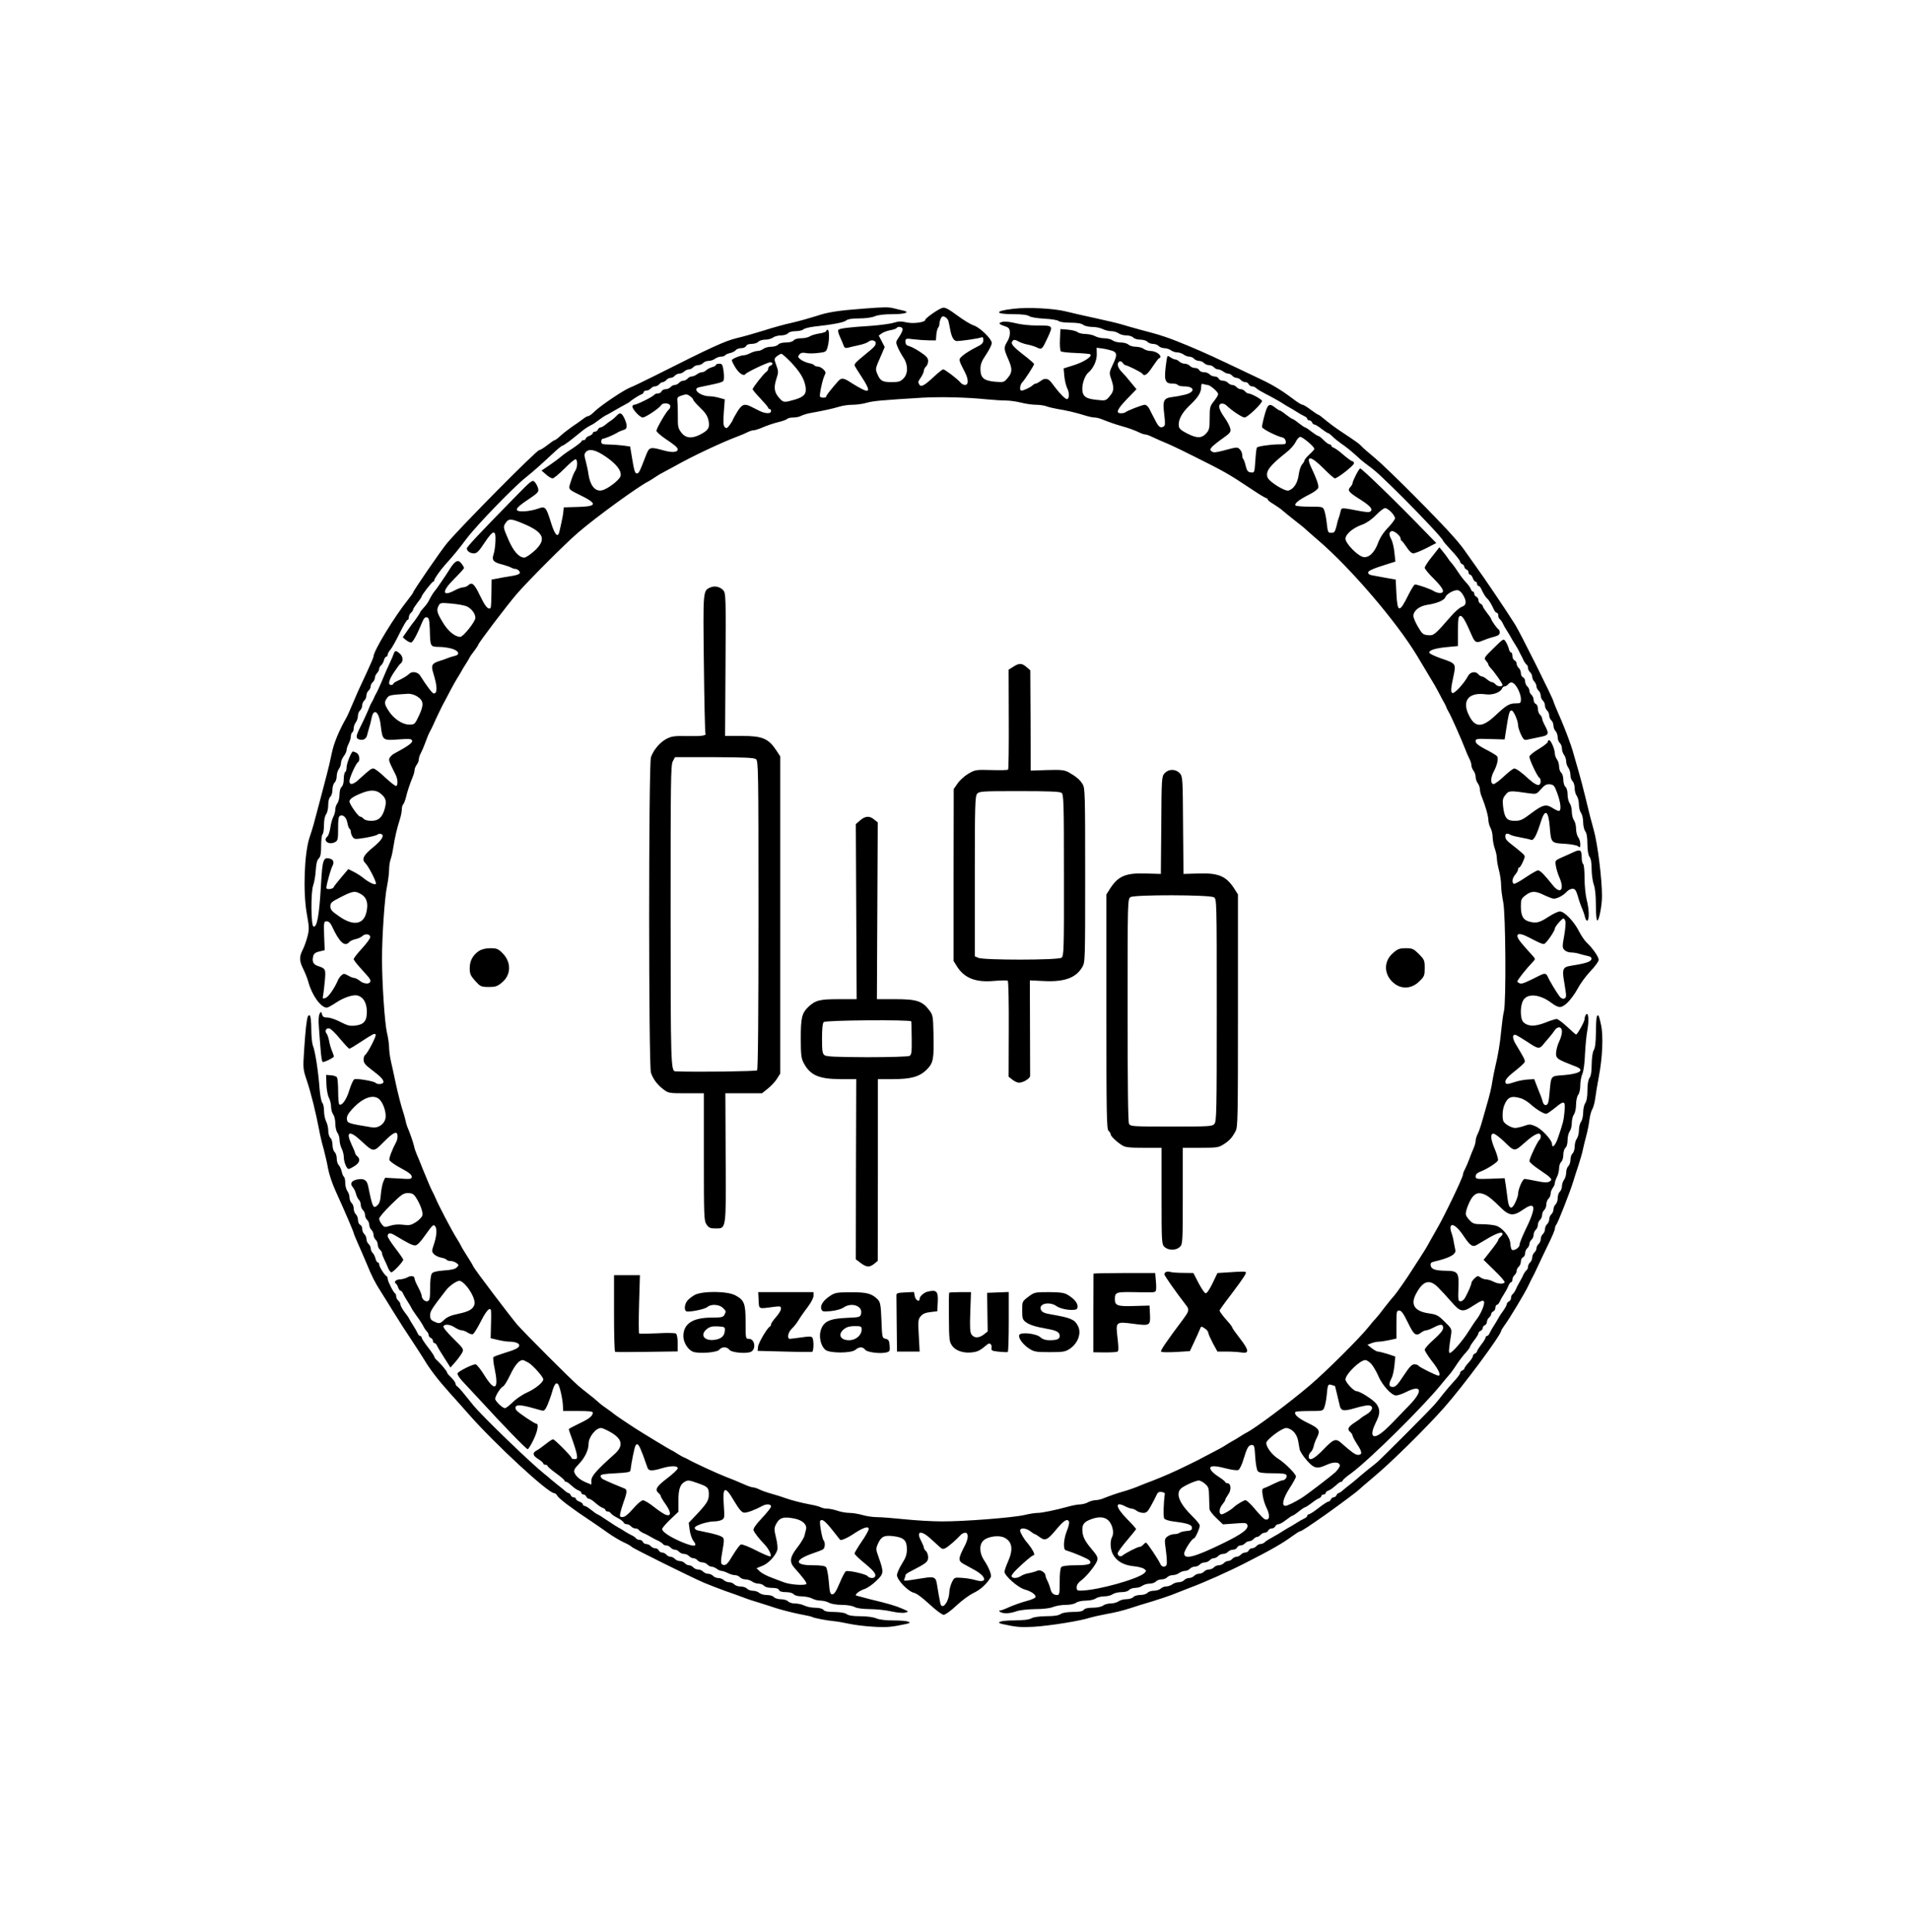 <?xml version="1.0" standalone="no"?>
<!DOCTYPE svg PUBLIC "-//W3C//DTD SVG 20010904//EN"
 "http://www.w3.org/TR/2001/REC-SVG-20010904/DTD/svg10.dtd">
<svg version="1.0" xmlns="http://www.w3.org/2000/svg"
 width="1350pt" height="1365pt" viewBox="0 0 1350 1365"
 preserveAspectRatio="xMidYMid meet">
<g transform="translate(0,1365) scale(0.1,-0.1)"
fill="#000000" stroke="none">
<path d="M6100 11469 c-176 -13 -252 -25 -330 -52 -41 -13 -118 -35 -170 -47
-52 -11 -142 -36 -200 -55 -58 -18 -144 -43 -192 -54 -85 -21 -174 -61 -578
-265 -80 -40 -161 -79 -180 -86 -46 -19 -205 -126 -247 -167 -18 -18 -38 -33
-45 -33 -7 0 -24 -10 -38 -21 -14 -11 -47 -35 -75 -53 -27 -19 -65 -48 -83
-65 -18 -17 -37 -31 -41 -31 -5 0 -28 -16 -52 -35 -24 -19 -50 -35 -57 -35
-19 0 -558 -544 -654 -660 -43 -52 -238 -336 -238 -346 0 -3 -13 -22 -29 -42
-103 -128 -251 -371 -251 -411 0 -6 -22 -57 -48 -113 -55 -116 -68 -146 -107
-238 -15 -36 -31 -72 -36 -80 -52 -90 -90 -182 -104 -252 -9 -46 -26 -117 -37
-158 -11 -41 -33 -127 -50 -190 -44 -168 -44 -168 -71 -250 -36 -112 -46 -379
-19 -534 18 -99 18 -114 5 -164 -8 -31 -23 -73 -34 -94 -25 -49 -24 -79 5
-136 13 -26 29 -67 36 -92 25 -93 88 -180 130 -180 7 0 36 16 66 36 56 37 123
59 154 49 39 -12 61 -51 63 -109 1 -70 -20 -96 -84 -103 -36 -4 -55 1 -103 26
-32 17 -73 31 -91 31 -25 0 -34 5 -39 23 -6 21 -7 21 -17 4 -7 -12 -9 -48 -5
-95 3 -43 8 -113 12 -157 3 -44 9 -84 14 -88 6 -7 80 29 80 39 0 3 -6 19 -13
37 -8 18 -17 50 -21 72 -4 22 -12 46 -18 52 -15 19 -2 42 20 36 11 -2 45 -36
76 -74 32 -38 61 -69 65 -69 5 0 37 19 73 43 97 63 106 68 113 57 7 -11 -58
-134 -75 -145 -6 -3 -10 -18 -10 -34 0 -21 12 -36 52 -66 69 -53 88 -72 88
-90 0 -16 -40 -21 -56 -6 -12 12 -131 32 -149 25 -8 -3 -24 -38 -36 -77 -20
-67 -52 -112 -71 -101 -4 3 -8 44 -8 92 0 48 -4 92 -8 99 -4 7 -23 14 -42 15
l-35 3 2 -65 c1 -36 9 -79 17 -95 9 -17 16 -46 16 -65 0 -19 7 -44 15 -54 8
-11 15 -40 15 -65 0 -25 7 -55 15 -65 8 -11 15 -34 15 -52 0 -17 7 -45 15 -60
8 -16 15 -43 15 -60 0 -33 20 -84 34 -84 5 0 24 9 42 21 36 22 43 49 19 69 -8
7 -15 17 -15 22 0 5 -12 34 -26 63 -42 90 -14 100 66 26 89 -83 90 -83 154
-18 58 59 89 81 100 70 9 -9 7 -41 -3 -61 -29 -54 -52 -114 -49 -128 2 -9 38
-35 81 -58 55 -29 77 -46 77 -60 0 -18 -6 -19 -94 -13 l-94 5 -12 -26 c-7 -15
-15 -55 -18 -89 -3 -44 -10 -67 -24 -79 -30 -28 -35 -17 -66 135 -9 43 -29 56
-76 47 -42 -8 -55 -29 -33 -54 8 -9 19 -30 23 -47 4 -16 13 -36 21 -43 7 -7
13 -24 13 -36 0 -13 7 -29 15 -36 8 -7 15 -23 15 -35 0 -12 7 -28 15 -35 8 -7
15 -23 15 -35 0 -12 7 -28 15 -35 8 -7 15 -23 15 -35 0 -12 7 -28 15 -35 8 -7
15 -23 15 -35 0 -12 7 -28 15 -35 8 -7 15 -18 15 -25 0 -8 7 -26 15 -42 8 -15
20 -43 27 -60 7 -18 18 -33 24 -33 13 0 84 75 84 89 0 5 -25 41 -55 80 -30 39
-55 78 -55 86 0 23 17 26 48 8 100 -60 127 -73 146 -73 15 0 37 23 75 77 49
69 55 74 67 58 15 -20 10 -74 -13 -139 -12 -35 -11 -41 3 -57 9 -10 32 -21 50
-25 19 -3 37 -10 40 -15 3 -5 15 -9 28 -9 12 0 31 -6 42 -14 18 -14 18 -16 2
-32 -11 -11 -39 -18 -90 -21 -50 -4 -77 -10 -85 -21 -8 -10 -13 -48 -13 -103
0 -73 -3 -88 -17 -93 -18 -7 -43 17 -43 40 0 7 -11 34 -25 60 -14 26 -25 53
-25 59 0 20 -24 24 -51 9 -13 -7 -36 -13 -51 -14 -28 0 -47 -18 -31 -29 6 -3
13 -16 17 -28 4 -13 12 -23 17 -23 5 0 14 -10 19 -23 6 -12 19 -35 30 -52 11
-16 23 -37 27 -45 3 -8 18 -31 32 -50 30 -41 48 -69 58 -90 4 -8 13 -21 20
-28 7 -7 13 -19 13 -27 0 -7 7 -15 15 -19 8 -3 15 -12 15 -21 0 -8 5 -15 10
-15 6 0 14 -8 18 -17 4 -10 27 -49 52 -87 l44 -69 34 39 c19 21 40 51 48 65
13 26 11 29 -63 102 -44 43 -73 79 -69 86 11 17 48 13 81 -9 17 -11 38 -20 48
-20 10 0 29 -7 42 -16 14 -9 31 -14 37 -11 7 2 33 43 57 91 41 81 69 108 72
69 1 -10 1 -57 -1 -104 l-2 -85 52 -12 c28 -7 64 -12 78 -12 42 0 72 -11 72
-26 0 -17 -24 -30 -107 -55 -38 -12 -71 -24 -75 -28 -4 -4 -1 -40 8 -81 31
-148 3 -168 -71 -50 -27 44 -56 80 -64 80 -22 0 -122 -50 -127 -64 -3 -7 12
-31 33 -54 21 -22 76 -82 123 -132 173 -189 330 -350 340 -350 4 0 22 28 39
63 30 60 41 117 22 117 -12 0 -126 76 -141 95 -6 8 -9 19 -5 25 11 18 47 13
182 -26 19 -5 25 0 42 37 10 24 25 64 32 89 16 57 28 75 43 60 12 -12 34 -110
35 -157 l1 -33 105 0 c78 0 105 -3 105 -12 -1 -24 -25 -43 -97 -77 -40 -19
-73 -37 -73 -40 0 -3 12 -37 26 -76 14 -38 28 -85 31 -102 4 -29 2 -33 -16
-33 -12 0 -21 3 -21 8 0 11 -120 132 -131 132 -6 0 -29 -15 -52 -34 -23 -18
-52 -39 -64 -45 -32 -17 -28 -36 12 -61 19 -12 35 -26 35 -31 0 -5 7 -9 15 -9
8 0 15 -4 15 -8 0 -5 27 -28 60 -52 33 -24 60 -47 60 -52 0 -4 5 -8 10 -8 5 0
19 -8 29 -18 32 -28 45 -38 64 -45 9 -3 17 -11 17 -17 0 -5 6 -10 14 -10 8 0
16 -7 20 -15 3 -8 11 -15 18 -15 8 0 28 -13 46 -29 17 -16 41 -32 52 -36 11
-3 20 -11 20 -16 0 -5 7 -9 15 -9 7 0 18 -6 22 -12 4 -7 25 -22 47 -33 21 -11
41 -25 43 -32 3 -7 13 -13 23 -13 10 0 23 -7 30 -15 7 -8 21 -15 31 -15 10 0
21 -5 24 -11 4 -5 17 -14 28 -20 22 -9 33 -15 72 -37 11 -7 30 -16 42 -21 11
-6 24 -15 28 -20 3 -6 14 -11 24 -11 10 0 24 -7 31 -15 7 -8 20 -15 30 -15 10
0 23 -7 30 -15 7 -8 23 -15 35 -15 12 0 28 -7 35 -15 7 -8 20 -15 30 -15 10 0
23 -7 30 -15 7 -8 23 -15 35 -15 12 0 28 -7 35 -15 7 -8 20 -15 29 -15 10 0
26 -7 37 -15 10 -8 26 -15 34 -15 8 0 28 -7 44 -15 15 -8 38 -15 51 -15 12 0
28 -7 35 -15 7 -8 25 -15 39 -15 15 0 36 -7 47 -15 10 -8 31 -15 45 -15 15 0
32 -7 39 -15 8 -9 30 -15 57 -15 30 0 45 -5 49 -15 4 -10 20 -15 49 -15 26 0
47 -6 55 -15 8 -9 30 -15 59 -15 25 -1 57 -7 71 -15 14 -8 41 -15 60 -15 19 0
46 -7 60 -15 14 -8 53 -15 90 -15 37 0 76 -7 90 -15 16 -9 55 -14 106 -15 45
0 114 -7 153 -16 41 -9 82 -13 98 -9 28 7 28 7 -17 27 -48 21 -94 35 -235 69
-49 13 -92 24 -94 25 -10 8 24 34 57 45 20 6 59 32 85 58 55 52 55 60 18 166
-21 58 -21 61 -5 98 23 50 44 61 111 52 72 -9 93 -30 93 -93 0 -36 -8 -59 -35
-102 -19 -30 -35 -66 -35 -80 0 -34 79 -116 121 -125 18 -4 62 -37 109 -81 46
-42 88 -74 100 -74 12 0 51 28 90 65 38 36 94 77 125 91 47 23 91 63 118 110
8 14 -14 70 -48 120 -34 51 -35 115 0 142 34 27 109 36 146 16 54 -28 62 -82
24 -168 -14 -31 -25 -64 -25 -72 0 -28 95 -112 142 -125 46 -13 78 -35 78 -53
0 -7 -29 -20 -65 -29 -37 -10 -90 -29 -120 -42 -29 -14 -60 -25 -67 -25 -9 0
-9 -3 2 -10 22 -14 69 -12 115 5 23 8 78 14 131 15 58 0 105 6 127 15 20 8 60
15 90 15 31 0 61 6 73 15 10 8 41 15 69 15 28 0 59 7 69 15 11 8 38 15 60 15
23 0 50 7 60 15 11 8 39 15 62 15 25 0 47 6 54 15 7 8 27 15 44 15 17 0 40 7
50 15 11 8 34 15 52 15 17 0 37 7 44 15 7 8 25 15 40 15 15 0 33 7 40 15 7 8
24 15 39 15 14 0 35 7 45 15 11 8 30 15 42 15 12 0 27 7 34 15 7 8 23 15 35
15 12 0 28 7 35 15 7 8 23 15 35 15 12 0 28 7 35 15 7 8 20 15 30 15 10 0 23
7 30 15 7 8 23 15 35 15 12 0 28 7 35 15 7 8 23 15 35 15 13 0 25 7 29 15 3 8
14 15 24 15 11 0 25 7 32 15 7 8 20 15 30 15 10 0 23 7 30 15 7 8 18 15 25 15
7 0 18 7 25 15 7 8 20 15 30 15 10 0 20 7 24 15 3 8 14 15 25 15 10 0 21 7 25
15 3 8 13 15 22 15 9 0 33 13 54 30 21 16 41 30 45 30 4 0 24 13 45 30 21 17
41 30 45 30 4 0 24 13 44 28 20 16 44 32 54 35 9 4 17 11 17 17 0 5 7 10 15
10 8 0 15 5 15 10 0 6 8 14 18 17 18 7 31 17 63 45 10 10 24 18 29 18 6 0 10
4 10 8 0 5 28 29 63 54 126 93 507 469 632 624 22 27 48 58 58 69 10 11 35 45
54 75 20 30 49 68 65 84 15 17 28 34 28 39 0 5 14 26 30 47 17 21 30 43 30 49
0 7 7 14 15 17 8 4 15 13 15 20 0 8 7 17 15 20 8 4 15 14 15 24 0 10 7 23 15
30 8 7 15 18 15 25 0 7 7 15 15 19 8 3 15 15 15 26 0 11 5 20 10 20 6 0 15 10
20 22 6 13 19 37 30 53 11 17 25 42 31 58 6 15 15 27 20 27 5 0 9 8 9 19 0 10
7 24 15 31 8 7 15 20 15 30 0 10 7 23 15 30 8 7 15 23 15 37 0 13 7 26 15 29
8 4 15 16 15 29 0 12 7 28 15 35 8 7 15 20 15 30 0 10 7 23 15 30 8 7 15 23
15 35 0 12 7 28 15 35 8 7 15 23 15 35 0 12 7 28 15 35 8 7 15 23 15 35 0 12
7 28 15 35 8 7 15 25 15 40 0 15 7 33 15 40 8 7 15 22 15 34 0 12 7 31 15 42
8 10 15 26 15 34 0 8 7 28 15 44 8 15 15 43 15 61 0 18 7 38 15 45 8 7 15 29
15 50 0 21 7 43 15 50 9 7 15 29 15 54 0 23 7 51 15 62 8 10 15 37 15 60 0 22
7 49 15 60 8 10 15 41 15 69 0 28 7 59 15 69 9 11 15 41 15 69 0 27 7 63 15
80 8 19 16 75 18 137 3 58 10 135 17 172 13 71 7 135 -11 107 -5 -7 -9 -22 -9
-31 0 -17 -51 -108 -60 -108 -3 0 -31 25 -63 55 -32 30 -66 55 -74 55 -9 0
-46 -12 -81 -26 -72 -28 -120 -28 -153 2 -24 21 -26 111 -4 153 27 54 117 48
199 -14 54 -40 71 -40 114 -1 21 20 54 64 72 98 18 35 59 91 91 125 33 34 59
70 59 81 0 21 -44 84 -85 122 -15 14 -40 51 -56 83 -34 67 -102 137 -133 137
-12 0 -46 -16 -76 -35 -67 -44 -89 -50 -137 -38 -46 11 -63 39 -63 110 0 47 3
54 33 77 42 32 69 32 132 1 28 -13 58 -25 68 -25 24 0 68 23 91 49 11 12 29
21 41 21 18 0 25 -10 39 -57 9 -32 23 -71 31 -88 7 -16 16 -43 19 -58 4 -15
11 -25 16 -22 15 9 12 83 -5 148 -8 32 -15 100 -15 152 0 52 -4 97 -10 100 -5
3 -10 23 -10 43 0 56 -9 63 -55 42 -22 -10 -61 -28 -87 -39 -46 -21 -47 -22
-41 -58 3 -21 14 -57 24 -80 40 -90 9 -127 -47 -56 -58 73 -88 103 -103 103
-8 0 -48 -23 -88 -50 -41 -28 -78 -48 -83 -45 -16 10 -11 40 10 65 11 13 20
29 20 37 0 7 4 13 8 13 5 0 16 18 26 40 18 41 18 41 -6 63 -13 12 -39 33 -57
47 -52 40 -61 50 -61 71 0 21 12 24 39 9 10 -5 43 -13 72 -18 30 -5 62 -13 71
-16 18 -8 39 32 68 124 30 98 54 86 64 -31 9 -115 10 -116 105 -121 44 -3 87
-10 95 -18 14 -11 16 -9 16 16 0 16 -7 38 -15 48 -8 11 -15 38 -15 60 0 23 -7
50 -15 60 -8 11 -15 38 -15 60 0 23 -7 50 -15 60 -8 11 -15 39 -15 62 0 25 -6
47 -15 54 -8 7 -15 29 -15 50 0 21 -7 43 -15 50 -8 7 -15 27 -15 44 0 17 -7
40 -15 50 -8 11 -15 30 -15 42 0 29 -28 94 -40 94 -6 0 -10 -6 -10 -12 0 -7
-30 -30 -65 -51 -37 -22 -65 -45 -65 -54 0 -21 56 -139 70 -148 13 -8 13 -42
0 -50 -11 -7 -40 9 -75 41 -49 46 -88 74 -102 74 -8 0 -40 -25 -72 -55 -32
-30 -65 -55 -74 -55 -23 0 -22 46 2 90 23 43 34 91 23 106 -4 5 -25 19 -47 31
-84 43 -105 59 -105 76 0 17 8 18 103 15 l102 -3 7 45 c22 144 27 160 42 160
14 0 46 -72 46 -105 0 -11 9 -40 20 -64 17 -36 24 -42 42 -38 13 3 51 11 86
18 70 13 74 21 42 82 -11 20 -20 43 -20 51 0 7 -7 19 -15 26 -8 7 -15 26 -15
42 0 16 -6 31 -15 34 -8 4 -15 16 -15 29 0 12 -7 28 -15 35 -8 7 -15 20 -15
30 0 10 -7 23 -15 30 -8 7 -15 23 -15 35 0 13 -7 25 -15 29 -8 3 -15 16 -15
29 0 14 -7 30 -15 37 -8 7 -15 20 -15 30 0 10 -7 20 -15 24 -8 3 -15 17 -15
31 0 14 -4 25 -10 25 -5 0 -13 12 -16 28 -4 15 -14 37 -22 49 -14 22 -15 22
-85 -47 -67 -66 -70 -70 -54 -88 9 -10 17 -22 17 -27 0 -5 7 -15 15 -24 28
-29 85 -110 85 -120 0 -16 -36 -13 -50 4 -7 8 -18 15 -25 15 -6 0 -22 9 -35
20 -13 11 -29 20 -35 20 -7 0 -18 7 -25 15 -20 25 -58 18 -74 -12 -28 -53 -95
-125 -110 -120 -13 5 -12 32 8 122 18 86 17 87 -89 123 -43 15 -80 33 -82 39
-6 18 41 33 127 41 l75 7 0 105 c0 87 3 105 16 108 15 3 36 -31 78 -129 25
-59 34 -65 79 -46 21 9 56 21 80 27 31 8 42 16 42 30 0 10 -3 20 -7 22 -10 4
-53 65 -53 74 0 3 -13 23 -30 44 -16 21 -30 42 -30 48 0 5 -7 12 -15 16 -8 3
-15 14 -15 25 0 10 -7 21 -15 25 -8 3 -15 12 -15 21 0 8 -4 15 -9 15 -5 0 -12
8 -15 18 -4 10 -19 32 -35 48 -15 16 -39 47 -53 69 -14 22 -34 50 -44 62 -11
11 -26 31 -34 44 -8 12 -24 33 -36 47 l-20 25 -52 -66 c-29 -35 -52 -71 -52
-79 0 -7 29 -43 65 -78 68 -68 82 -100 42 -100 -12 0 -31 6 -42 13 -20 14
-115 47 -134 47 -5 0 -27 -35 -48 -77 -62 -126 -76 -123 -83 13 l-5 99 -75 13
c-41 8 -85 16 -97 18 -13 2 -23 10 -23 18 0 13 33 28 139 61 l54 17 -7 63 c-3
35 -13 76 -21 92 -19 36 -19 52 1 60 16 6 64 -33 64 -53 0 -7 3 -14 8 -16 4
-1 19 -22 35 -45 16 -26 35 -43 46 -43 11 0 52 16 91 36 l72 37 -79 81 c-203
210 -447 446 -459 446 -9 -1 -54 -89 -54 -105 0 -5 -7 -17 -16 -27 -21 -22
-12 -35 59 -80 75 -47 98 -70 88 -87 -8 -12 -20 -12 -78 -2 -138 26 -131 26
-138 -5 -4 -16 -9 -36 -13 -44 -3 -8 -11 -35 -16 -60 -10 -38 -15 -45 -36 -45
-23 0 -25 4 -32 66 -4 37 -12 79 -18 93 -9 25 -11 26 -104 26 -52 0 -97 4
-100 9 -8 13 28 42 97 76 36 18 63 39 65 49 4 18 -13 65 -49 141 -43 90 -6 88
86 -5 38 -38 74 -70 80 -70 19 0 135 91 135 106 0 8 -4 14 -8 14 -9 0 -35 19
-85 62 -18 15 -40 30 -49 34 -10 3 -18 10 -18 15 0 5 -6 9 -12 9 -7 0 -26 14
-42 30 -16 17 -34 30 -39 30 -5 0 -26 14 -47 30 -21 17 -41 30 -45 30 -4 0
-24 14 -45 30 -21 17 -41 30 -45 30 -4 0 -24 14 -45 30 -21 17 -41 30 -45 30
-4 0 -18 9 -32 20 -34 27 -46 25 -60 -7 -12 -29 -32 -108 -33 -130 0 -13 107
-67 145 -74 12 -3 21 -14 23 -27 3 -21 0 -22 -55 -22 -58 -1 -139 -13 -149
-22 -3 -3 -8 -45 -11 -92 -6 -86 -6 -87 -32 -84 -20 2 -27 11 -36 45 -5 23
-13 45 -17 49 -5 4 -8 18 -8 30 0 12 -7 30 -17 39 -17 18 -20 17 -121 -10 -50
-13 -66 -14 -78 -4 -13 10 -12 14 3 32 10 10 44 38 76 60 52 37 58 44 53 69
-3 15 -21 50 -41 78 -41 58 -49 92 -22 98 10 2 26 -3 35 -12 38 -37 112 -86
129 -86 20 0 123 98 123 117 0 11 -76 53 -97 53 -6 0 -16 7 -23 15 -7 8 -20
15 -30 15 -10 0 -23 7 -30 15 -7 8 -20 15 -30 15 -10 0 -23 7 -30 15 -7 8 -23
15 -37 15 -13 0 -26 7 -29 15 -4 8 -16 15 -29 15 -12 0 -28 7 -35 15 -7 8 -25
15 -40 15 -16 0 -30 7 -34 15 -3 8 -16 15 -29 15 -14 0 -30 7 -37 15 -7 8 -23
15 -36 15 -12 0 -29 7 -38 15 -8 8 -21 15 -28 15 -7 0 -23 7 -35 15 -21 15
-22 14 -27 -17 -21 -142 -15 -168 39 -168 18 0 37 -4 40 -10 3 -5 23 -10 43
-10 76 0 83 -39 10 -58 -23 -6 -64 -14 -90 -17 -64 -8 -71 -24 -59 -122 7 -58
7 -80 -2 -85 -24 -16 -37 -7 -63 45 -15 28 -33 64 -41 80 -8 15 -22 27 -31 27
-18 0 -128 -43 -139 -54 -3 -3 -17 -6 -30 -6 -39 0 -27 28 43 101 l67 69 -39
47 c-21 27 -51 61 -66 76 -29 30 -36 61 -16 73 6 4 16 0 23 -9 7 -10 15 -17
19 -17 13 0 116 -51 121 -61 13 -21 35 -6 71 49 21 31 41 59 46 60 30 13 -14
51 -58 52 -16 0 -39 7 -50 15 -10 8 -36 15 -56 15 -20 0 -43 7 -52 15 -8 8
-32 15 -53 15 -22 0 -48 7 -59 15 -10 8 -37 15 -59 15 -22 0 -51 7 -65 15 -14
8 -43 14 -65 15 -22 0 -50 6 -60 14 -11 8 -43 15 -70 17 l-50 4 -3 -74 c-2
-41 1 -78 6 -83 5 -5 52 -10 106 -12 53 -2 100 -6 103 -10 15 -14 -46 -54
-116 -76 l-73 -23 5 -56 c3 -31 13 -71 22 -88 15 -31 13 -73 -4 -73 -11 0 -50
39 -81 80 -14 18 -29 39 -35 45 -19 22 -44 24 -68 4 -14 -10 -30 -19 -35 -19
-6 0 -17 -6 -24 -13 -14 -14 -64 -37 -78 -37 -16 0 -11 42 6 59 19 20 84 120
83 129 0 4 -34 34 -76 66 -79 62 -93 80 -74 99 8 8 18 7 39 -5 15 -9 45 -19
67 -23 22 -4 52 -14 66 -21 32 -16 36 -12 73 68 41 89 41 88 -70 88 -57 0
-121 7 -158 17 -37 9 -73 13 -90 9 -33 -8 -28 -16 17 -31 26 -8 33 -16 35 -41
2 -19 -5 -45 -17 -65 -27 -43 -26 -55 4 -123 32 -72 31 -97 -2 -136 -26 -32
-28 -32 -92 -27 -79 8 -101 27 -101 91 0 32 9 56 40 101 22 33 40 69 40 81 0
29 -83 110 -128 125 -20 6 -73 38 -117 71 -61 45 -85 58 -103 53 -26 -6 -122
-73 -122 -85 0 -17 -83 -29 -132 -18 -37 9 -57 8 -90 -2 -24 -8 -95 -17 -158
-22 -157 -10 -223 -18 -234 -28 -5 -5 0 -27 12 -52 11 -24 22 -51 26 -62 4
-13 13 -17 29 -13 12 4 47 11 77 18 30 6 62 18 71 26 17 15 49 8 49 -11 0 -18
-12 -30 -75 -81 -58 -47 -75 -64 -75 -76 0 -3 23 -41 51 -83 59 -90 60 -115 2
-85 -21 11 -51 28 -68 39 -65 43 -77 44 -105 12 -54 -62 -80 -96 -80 -104 0
-10 -37 -11 -44 0 -6 10 18 122 32 149 11 19 9 26 -8 43 -11 11 -29 20 -39 20
-11 0 -22 4 -25 9 -3 5 -20 12 -38 15 -18 4 -44 15 -58 25 -21 17 -22 21 -10
36 10 12 22 15 44 11 17 -4 57 -4 88 0 56 6 58 8 68 43 13 46 13 121 0 121 -5
0 -10 -4 -10 -9 0 -6 -21 -13 -47 -17 -27 -4 -57 -13 -68 -20 -11 -8 -38 -14
-61 -14 -25 0 -47 -6 -54 -15 -7 -9 -29 -15 -55 -15 -26 0 -48 -6 -55 -15 -7
-8 -29 -15 -49 -15 -20 0 -45 -7 -55 -15 -11 -8 -30 -15 -42 -15 -12 0 -35 -7
-50 -15 -16 -8 -36 -15 -44 -15 -26 0 -86 -25 -87 -35 -1 -5 11 -29 25 -52 27
-43 59 -63 71 -46 9 13 156 83 175 83 20 0 21 -16 1 -24 -8 -3 -15 -12 -15
-20 0 -8 -6 -19 -13 -23 -17 -10 -97 -112 -97 -123 0 -5 25 -35 55 -66 30 -32
55 -61 55 -66 0 -4 5 -8 10 -8 6 0 10 -7 10 -15 0 -20 -40 -19 -82 2 -18 9
-45 22 -60 30 -46 23 -64 17 -97 -37 -17 -28 -31 -53 -31 -56 0 -3 -9 -19 -21
-35 -17 -24 -24 -28 -35 -18 -11 9 -13 31 -8 104 l7 93 -39 11 c-21 6 -52 11
-67 11 -68 0 -130 53 -74 64 12 3 36 8 52 11 83 17 107 23 117 33 6 6 7 32 3
66 -7 50 -10 56 -31 56 -13 0 -24 -4 -24 -9 0 -5 -12 -12 -26 -15 -15 -4 -33
-14 -41 -21 -8 -8 -22 -15 -31 -15 -9 0 -26 -7 -36 -15 -11 -8 -27 -15 -37
-15 -9 0 -22 -7 -29 -15 -7 -8 -20 -15 -30 -15 -10 0 -23 -7 -30 -15 -7 -8
-20 -15 -30 -15 -10 0 -23 -7 -30 -15 -7 -8 -23 -15 -35 -15 -13 0 -25 -7 -29
-15 -3 -8 -14 -15 -25 -15 -11 0 -22 -4 -26 -9 -7 -13 -124 -71 -142 -71 -7 0
-13 -6 -13 -12 0 -21 54 -78 73 -78 19 0 117 65 130 87 11 18 56 17 64 -2 3
-9 -1 -21 -9 -28 -19 -15 -88 -134 -88 -151 0 -7 26 -30 57 -52 76 -51 93 -66
93 -80 0 -20 -40 -23 -98 -7 -96 27 -103 25 -125 -32 -50 -129 -51 -130 -68
-130 -10 0 -19 28 -29 95 l-16 95 -50 7 c-27 3 -73 7 -101 7 -46 1 -53 4 -53
21 0 11 5 20 11 20 12 0 75 26 99 41 16 10 31 16 55 24 20 6 19 36 -2 80 -19
39 -31 43 -54 18 -9 -10 -26 -25 -38 -33 -13 -8 -32 -23 -43 -32 -12 -10 -27
-18 -33 -18 -7 0 -15 -7 -19 -15 -3 -8 -12 -15 -21 -15 -8 0 -15 -5 -15 -10 0
-6 -11 -15 -25 -20 -14 -5 -25 -14 -25 -20 0 -5 -7 -10 -15 -10 -8 0 -15 -4
-15 -9 0 -4 -28 -26 -62 -49 -35 -22 -72 -49 -83 -59 -11 -10 -46 -36 -78 -58
l-59 -40 31 -27 c17 -16 38 -28 47 -28 9 0 47 32 85 70 38 39 74 68 79 65 14
-9 12 -57 -3 -80 -8 -11 -22 -44 -31 -74 -20 -61 -23 -56 64 -99 124 -61 122
-80 -12 -84 l-103 -3 -3 -30 c-1 -16 -7 -48 -12 -70 -5 -22 -11 -52 -15 -67
-10 -52 -32 -31 -59 55 -37 118 -40 122 -96 102 -25 -9 -67 -17 -95 -18 -76
-3 -69 19 25 81 73 49 79 56 74 80 -4 15 -14 35 -24 46 -17 17 -22 14 -143
-110 -247 -252 -337 -348 -337 -359 0 -19 23 -35 50 -35 21 0 35 14 75 75 62
93 81 96 77 10 -1 -33 -7 -75 -14 -94 -13 -41 1 -55 67 -71 22 -6 48 -15 57
-20 10 -6 24 -10 32 -10 7 0 19 -6 25 -14 16 -19 1 -28 -64 -38 -27 -4 -68
-11 -90 -16 l-40 -7 -1 -85 c-2 -118 -3 -120 -15 -120 -16 0 -34 25 -68 95
-37 78 -55 94 -79 71 -10 -9 -27 -16 -38 -16 -11 0 -36 -9 -57 -20 -92 -50
-97 -10 -8 78 39 39 71 74 71 79 0 4 -8 18 -18 31 -24 31 -44 21 -81 -36 -29
-48 -102 -153 -111 -162 -8 -8 -29 -44 -39 -65 -5 -11 -21 -33 -35 -48 -14
-15 -26 -30 -26 -33 0 -5 -40 -64 -50 -74 -3 -3 -20 -27 -39 -54 l-34 -49 22
-19 c13 -10 29 -18 36 -18 13 0 41 51 79 143 11 27 21 38 33 35 15 -3 18 -16
21 -83 3 -125 3 -125 65 -126 28 0 70 -6 92 -13 49 -14 59 -43 18 -51 -15 -4
-37 -10 -48 -15 -11 -5 -37 -14 -57 -20 -55 -17 -63 -31 -45 -87 29 -93 30
-143 3 -143 -10 0 -50 53 -96 126 -16 26 -57 33 -77 13 -14 -14 -49 -35 -85
-51 -16 -7 -28 -16 -28 -20 0 -4 -7 -8 -15 -8 -25 0 -17 35 21 91 20 30 39 56
44 59 21 14 20 49 -1 69 -28 26 -38 26 -45 4 -3 -10 -16 -40 -29 -68 -13 -27
-31 -68 -40 -90 -27 -66 -47 -109 -56 -125 -5 -8 -12 -22 -15 -30 -3 -8 -10
-22 -15 -30 -5 -8 -12 -22 -15 -30 -10 -27 -45 -104 -70 -153 -29 -59 -30 -74
-5 -82 28 -9 51 4 57 34 3 14 10 37 14 51 5 14 12 42 16 63 14 79 54 50 65
-48 13 -107 14 -108 123 -100 79 6 94 5 99 -8 6 -15 -33 -42 -127 -92 -10 -5
-24 -18 -30 -27 -11 -18 -9 -24 40 -121 16 -32 18 -73 5 -81 -4 -3 -39 24 -77
59 -37 36 -75 65 -85 65 -15 0 -28 -10 -106 -81 -37 -34 -63 -38 -63 -8 0 23
46 125 61 134 16 11 10 54 -10 65 -11 5 -22 10 -26 10 -11 0 -45 -84 -45 -112
0 -15 -4 -30 -10 -33 -5 -3 -10 -26 -10 -49 0 -27 -6 -48 -15 -56 -9 -7 -15
-29 -15 -54 0 -23 -7 -51 -15 -62 -8 -10 -15 -30 -15 -44 0 -14 -6 -37 -14
-52 -8 -14 -17 -49 -21 -77 -4 -27 -13 -55 -21 -62 -35 -29 11 -63 55 -39 19
10 21 20 21 96 0 66 3 86 15 90 22 9 44 -13 51 -52 3 -19 10 -37 15 -40 5 -3
9 -13 9 -23 0 -9 6 -25 13 -35 12 -17 19 -17 88 -6 41 7 80 17 86 22 7 6 19 8
27 5 26 -10 5 -44 -60 -97 -64 -52 -79 -81 -53 -107 26 -26 84 -141 76 -149
-9 -9 -52 12 -91 44 -16 13 -46 32 -66 42 l-38 19 -50 -59 c-28 -33 -52 -64
-54 -70 -2 -5 -14 -11 -28 -12 -17 -2 -24 2 -23 12 5 36 31 128 42 149 15 28
9 47 -18 54 -46 12 -52 -8 -62 -184 -12 -214 -28 -304 -53 -296 -18 6 -20 243
-2 292 8 22 16 70 18 106 3 45 9 72 21 83 13 13 17 35 17 91 0 41 5 77 10 80
5 3 10 32 10 64 0 35 6 65 15 77 8 10 15 40 15 65 0 29 6 51 15 59 8 7 15 29
15 50 0 21 7 43 15 50 8 7 15 27 15 44 0 18 7 41 15 52 8 10 15 30 15 42 0 13
9 35 20 49 11 14 20 34 20 43 0 10 7 31 15 46 8 16 15 39 15 51 0 12 5 25 10
28 6 3 10 16 10 29 0 12 7 31 15 42 8 10 15 31 15 45 0 15 7 32 15 39 8 7 15
23 15 35 0 12 7 28 15 35 8 7 15 23 15 35 0 12 7 28 15 35 8 7 15 20 15 30 0
10 7 23 15 30 8 7 15 21 15 31 0 9 7 24 15 33 8 8 15 21 15 29 0 8 6 20 14 26
8 7 17 23 20 36 4 14 11 25 16 25 6 0 10 6 10 13 0 8 9 24 20 37 11 12 40 65
65 116 26 52 50 94 56 94 5 0 9 8 9 19 0 10 7 24 15 31 8 7 15 17 15 22 0 6
14 27 30 48 17 21 30 41 30 44 0 11 74 106 82 106 4 0 8 5 8 11 0 10 43 71 77
109 62 68 93 107 152 185 69 92 326 358 416 430 58 47 106 89 189 167 34 32
65 58 70 58 4 0 27 15 50 32 22 18 47 37 54 43 7 5 21 17 31 25 22 19 52 38
71 47 8 3 31 18 50 33 19 15 42 30 50 34 8 3 38 20 65 36 28 16 61 35 75 42
14 7 27 15 30 18 11 11 66 47 83 53 9 3 17 11 17 17 0 5 8 10 19 10 10 0 24 7
31 15 7 8 20 15 30 15 10 0 23 7 30 15 7 8 18 15 25 15 7 0 18 7 25 15 7 8 20
15 30 15 10 0 23 7 30 15 7 8 21 15 32 15 11 0 26 7 34 15 9 8 24 15 33 15 10
0 24 7 31 15 7 8 23 15 35 15 12 0 28 7 35 15 7 8 24 15 39 15 14 0 35 7 45
15 11 8 30 15 42 15 13 0 25 4 29 9 3 5 18 12 34 16 16 3 35 13 42 21 6 8 24
14 39 14 16 0 30 7 34 15 3 9 18 15 39 15 19 0 40 7 47 15 7 8 29 15 49 15 20
0 45 7 55 15 11 8 36 15 57 15 20 0 42 7 49 15 7 9 29 15 54 15 23 0 48 6 54
12 7 7 41 16 75 20 143 16 212 30 227 43 12 10 40 15 92 15 45 0 90 6 111 15
23 10 69 15 126 15 89 0 128 14 74 26 -15 3 -44 10 -63 15 -39 10 -65 10 -220
-2z m603 -86 c3 -10 8 -35 12 -56 10 -59 26 -87 49 -87 36 1 150 18 169 25 13
6 17 2 17 -19 0 -21 -10 -30 -55 -52 -30 -15 -69 -39 -87 -54 -36 -30 -36 -26
13 -122 25 -49 25 -88 0 -88 -10 0 -25 7 -32 17 -22 26 -110 93 -122 93 -7 0
-35 -23 -64 -50 -66 -62 -92 -77 -104 -59 -12 19 -12 20 11 54 11 17 20 37 20
46 0 9 7 22 15 29 8 7 15 24 15 39 0 21 -11 34 -53 62 -29 20 -65 39 -80 43
-20 5 -27 13 -27 31 0 24 1 25 63 17 34 -4 82 -7 107 -7 l45 0 3 40 c2 22 8
44 13 50 5 5 9 17 9 28 0 10 5 27 10 38 9 15 15 17 30 9 10 -5 21 -18 23 -27z
m-323 -60 c0 -9 -11 -33 -25 -53 -24 -35 -25 -38 -10 -73 8 -19 26 -52 40 -73
34 -50 35 -115 0 -149 -20 -21 -34 -25 -84 -25 -65 0 -80 9 -101 60 -14 35
-14 34 31 136 l22 52 -21 41 -21 40 22 16 c12 8 39 18 60 22 20 3 40 10 43 14
10 16 44 10 44 -8z m1483 -152 c34 -13 34 -33 1 -100 -24 -52 -25 -55 -10 -99
22 -63 20 -86 -11 -122 -26 -31 -29 -32 -85 -26 -70 7 -94 18 -104 48 -14 41
8 121 40 147 34 29 59 82 58 128 l-1 46 43 -6 c23 -3 54 -11 69 -16z m-2270
-83 c62 -67 90 -113 100 -166 10 -53 -7 -75 -73 -95 -76 -22 -82 -22 -108 6
-38 41 -45 74 -26 135 17 52 17 58 1 101 -16 45 -16 46 4 64 12 9 26 17 32 17
6 0 37 -28 70 -62z m2942 -158 c18 0 75 -49 75 -65 0 -7 -13 -29 -30 -50 -28
-35 -30 -44 -30 -119 0 -73 -3 -84 -25 -109 -33 -35 -66 -35 -136 1 -38 19
-55 34 -57 50 -6 42 19 92 74 145 62 58 84 93 84 133 0 20 4 25 16 20 9 -3 22
-6 29 -6z m-3635 -105 c0 -5 22 -30 49 -56 37 -35 52 -58 59 -91 10 -50 -1
-69 -60 -99 -59 -30 -102 -25 -132 14 -23 30 -26 43 -25 113 0 43 -1 92 -3
109 -3 26 1 31 32 41 29 10 38 9 57 -5 12 -9 23 -20 23 -26z m2067 4 c51 -5
115 -9 142 -9 28 0 76 -7 108 -15 31 -8 78 -15 104 -15 26 0 60 -5 76 -11 15
-6 51 -14 78 -19 59 -9 132 -26 195 -46 25 -8 55 -14 67 -14 12 0 37 -6 55
-14 42 -17 94 -35 133 -46 48 -13 98 -31 128 -46 16 -8 35 -14 42 -14 7 0 26
-6 42 -14 15 -7 45 -21 66 -30 75 -31 104 -45 237 -111 222 -111 240 -121 413
-236 49 -33 93 -59 98 -59 5 0 9 -4 9 -9 0 -5 19 -20 43 -34 23 -14 51 -34 62
-44 11 -10 52 -43 90 -73 39 -30 72 -57 75 -61 3 -3 43 -39 90 -79 227 -195
550 -572 695 -812 5 -9 33 -54 60 -100 68 -113 70 -116 100 -173 14 -27 30
-57 35 -65 5 -8 11 -22 14 -30 3 -8 10 -22 15 -30 16 -26 87 -186 116 -260 9
-25 23 -57 31 -72 8 -14 14 -35 14 -45 0 -11 7 -28 15 -39 8 -10 15 -30 15
-44 0 -14 7 -34 15 -44 8 -11 15 -30 15 -43 0 -12 6 -37 14 -55 25 -61 46
-135 46 -164 1 -16 7 -40 15 -54 8 -14 15 -43 15 -65 1 -22 7 -58 15 -80 8
-22 15 -53 15 -70 0 -16 7 -55 15 -85 8 -30 15 -78 15 -105 0 -28 7 -82 15
-120 17 -83 21 -703 5 -770 -6 -22 -14 -83 -19 -135 -9 -94 -22 -173 -43 -260
-6 -25 -14 -67 -19 -95 -7 -50 -19 -100 -44 -185 -7 -25 -20 -72 -30 -105 -9
-33 -23 -73 -31 -88 -8 -16 -14 -37 -14 -47 0 -11 -6 -34 -14 -52 -8 -18 -22
-53 -31 -78 -9 -25 -23 -57 -31 -72 -8 -14 -14 -32 -14 -39 0 -18 -131 -292
-182 -379 -11 -19 -32 -57 -47 -83 -33 -60 -38 -68 -86 -142 -22 -33 -44 -68
-50 -77 -24 -40 -108 -160 -120 -172 -8 -8 -38 -45 -67 -82 -28 -38 -57 -73
-63 -79 -6 -5 -29 -32 -51 -60 -62 -78 -299 -314 -414 -412 -144 -123 -395
-310 -450 -336 -8 -4 -28 -16 -45 -27 -16 -11 -39 -24 -50 -30 -11 -6 -33 -19
-50 -30 -16 -11 -52 -31 -80 -45 -27 -14 -58 -30 -67 -35 -40 -22 -56 -30
-128 -65 -94 -46 -165 -77 -250 -110 -25 -9 -58 -22 -75 -29 -41 -18 -94 -36
-130 -46 -39 -11 -91 -29 -133 -46 -18 -8 -45 -14 -60 -14 -15 -1 -38 -7 -52
-15 -14 -8 -38 -14 -54 -15 -16 0 -52 -6 -80 -14 -94 -26 -191 -46 -221 -46
-16 0 -59 -6 -95 -15 -84 -19 -431 -46 -585 -45 -66 0 -183 7 -260 15 -77 8
-165 15 -195 15 -30 0 -77 7 -104 15 -27 8 -68 15 -91 15 -24 0 -62 7 -85 15
-23 8 -56 15 -72 15 -16 0 -37 4 -47 10 -10 5 -43 14 -72 19 -64 12 -131 29
-179 46 -19 7 -62 21 -95 30 -33 9 -73 23 -88 31 -16 8 -35 14 -42 14 -8 0
-31 7 -52 16 -63 28 -96 41 -143 59 -62 24 -233 103 -270 125 -8 5 -22 11 -30
14 -8 4 -28 15 -45 26 -16 11 -37 23 -45 26 -13 6 -177 105 -254 154 -44 28
-141 94 -146 99 -3 3 -24 19 -47 35 -24 16 -53 38 -65 50 -13 12 -43 37 -68
56 -25 19 -58 46 -74 60 -54 46 -381 374 -430 430 -51 60 -298 386 -310 410
-8 17 -19 36 -57 95 -14 22 -29 47 -32 55 -4 8 -16 29 -26 45 -35 54 -134 243
-155 295 -3 8 -10 22 -14 30 -12 21 -34 71 -72 165 -17 44 -38 94 -45 110 -7
17 -16 41 -18 55 -6 26 -31 100 -47 135 -4 11 -11 31 -13 45 -3 14 -10 39 -15
55 -17 50 -39 136 -57 220 -9 44 -23 108 -31 142 -8 34 -14 81 -14 103 0 23
-7 69 -15 103 -16 69 -35 352 -35 522 0 162 19 440 36 516 7 37 14 87 14 112
0 25 5 58 10 73 6 14 15 54 20 88 11 69 25 130 46 196 8 25 14 56 14 71 0 14
4 29 9 35 6 5 14 27 20 49 10 44 27 93 47 143 8 18 14 41 14 50 0 10 7 27 15
38 8 10 15 27 15 37 0 11 6 31 14 45 8 15 21 45 29 67 8 22 18 47 21 55 3 8
10 22 14 30 5 8 16 31 25 50 8 19 25 55 37 80 20 43 29 60 50 98 5 9 21 40 35
67 15 28 35 64 45 80 11 17 24 39 30 50 6 11 19 34 30 50 11 17 23 37 27 45 3
8 19 31 35 51 15 20 28 40 28 43 0 11 208 285 274 361 78 90 340 353 431 431
125 108 422 324 495 361 8 4 31 18 50 31 19 13 44 28 55 33 11 6 47 25 80 43
125 71 327 166 445 211 25 9 58 23 73 31 16 8 35 14 44 14 8 0 29 6 46 13 51
22 99 38 142 48 22 6 44 14 50 20 5 5 24 9 43 9 18 0 43 5 55 12 12 6 40 15
62 19 99 18 163 32 205 45 25 8 68 14 96 14 28 0 73 6 100 14 46 13 98 18 394
36 129 7 309 3 447 -11z m2323 -351 c0 -4 -16 -22 -35 -39 -19 -18 -35 -37
-35 -42 0 -6 -8 -19 -17 -29 -9 -10 -20 -43 -24 -74 -8 -58 -34 -98 -71 -110
-25 -8 -137 61 -149 93 -16 42 15 83 134 177 27 21 56 54 64 72 9 18 23 35 32
37 15 3 101 -69 101 -85z m-5008 -55 c77 -53 113 -101 104 -137 -7 -28 -95
-95 -134 -101 -46 -9 -81 35 -93 115 -3 25 -12 66 -19 92 -11 38 -11 49 -1 62
24 29 70 19 143 -31z m5551 -391 c15 -15 27 -35 27 -44 0 -8 -22 -38 -49 -66
-32 -33 -57 -71 -71 -109 -26 -71 -68 -108 -107 -98 -40 10 -123 96 -123 128
0 32 52 77 118 100 30 11 67 36 97 67 27 28 56 50 65 50 9 0 28 -13 43 -28z
m-6132 -83 c144 -61 164 -110 77 -191 -29 -26 -61 -48 -73 -48 -37 1 -76 45
-111 126 -39 90 -39 92 -18 122 20 29 38 28 125 -9z m6639 -501 c28 -47 26
-74 -8 -86 -15 -5 -50 -35 -77 -67 -114 -131 -121 -137 -162 -133 -34 3 -41 8
-70 58 -18 30 -33 65 -33 78 0 36 41 69 96 78 66 9 122 32 129 53 6 21 54 50
83 51 15 0 29 -11 42 -32z m-7038 -84 c33 -17 58 -51 58 -80 0 -26 -86 -134
-107 -134 -38 0 -89 43 -125 105 -41 68 -44 85 -27 117 10 19 17 20 92 13 45
-4 94 -13 109 -21z m7425 -579 c12 -22 23 -55 23 -72 0 -31 -2 -33 -38 -33
-43 0 -66 -13 -143 -86 -90 -84 -139 -87 -181 -9 -60 109 -13 176 113 159 49
-7 105 14 116 42 3 7 11 14 18 14 7 0 18 7 25 15 20 24 42 14 67 -30z m-7780
-55 c47 -29 51 -58 15 -135 -30 -64 -32 -65 -70 -65 -48 0 -111 42 -147 100
-29 46 -30 58 -10 87 15 22 24 23 150 31 17 1 45 -7 62 -18z m8060 -685 c25
-68 30 -125 11 -125 -7 0 -26 9 -43 20 -46 30 -70 25 -150 -35 -63 -48 -78
-55 -119 -55 -56 0 -72 20 -82 100 -5 48 -3 59 17 84 24 30 28 31 171 10 46
-6 49 -5 80 30 26 30 39 36 63 34 27 -3 32 -9 52 -63z m-8310 -8 c31 -28 36
-49 23 -99 -17 -63 -44 -88 -96 -88 -25 0 -47 6 -54 15 -7 8 -18 15 -25 15
-13 0 -75 88 -75 107 0 17 29 37 89 60 63 25 104 22 138 -10z m-142 -707 c38
-24 49 -64 35 -125 -20 -88 -92 -100 -191 -31 -53 36 -64 48 -64 72 0 25 8 32
75 66 86 44 101 45 145 18z m8509 -188 c4 -10 0 -56 -8 -102 -14 -77 -14 -86
1 -102 9 -10 30 -18 46 -18 17 0 44 -4 61 -10 17 -5 44 -12 59 -15 20 -4 27
-11 25 -22 -3 -19 -43 -31 -150 -48 -52 -8 -58 -26 -42 -115 7 -41 13 -83 13
-93 1 -28 -28 -33 -47 -6 -23 31 -70 109 -82 137 -11 26 -22 27 -58 9 -99 -50
-120 -59 -137 -56 -11 3 -20 9 -20 15 0 10 66 93 108 136 22 23 22 21 -14 60
-17 18 -46 52 -66 75 -52 63 -29 82 50 41 81 -42 95 -48 110 -48 13 0 77 91
77 110 0 12 50 70 60 70 5 0 11 -8 14 -18z m-8719 -34 c53 -116 92 -152 124
-114 6 7 26 16 43 20 17 3 40 13 49 22 21 19 53 15 56 -6 2 -8 -24 -44 -57
-80 -33 -36 -60 -70 -60 -77 0 -7 24 -38 53 -69 28 -31 56 -62 60 -70 21 -36
-30 -46 -70 -14 -14 11 -32 20 -40 20 -8 0 -28 8 -43 17 -25 14 -31 15 -45 3
-10 -8 -21 -23 -26 -35 -24 -57 -67 -119 -87 -126 -22 -8 -23 -7 -18 19 3 15
8 61 12 103 7 83 6 85 -51 104 -31 11 -41 31 -31 70 4 16 16 26 43 32 l38 9
-4 102 c-3 98 -2 102 18 102 14 0 26 -11 36 -32z m8695 -748 c0 -17 -9 -47
-19 -68 -10 -20 -20 -54 -22 -75 -4 -41 4 -49 81 -80 19 -8 47 -19 63 -25 60
-25 20 -50 -93 -59 -92 -7 -86 1 -98 -128 -5 -63 -11 -80 -24 -83 -10 -2 -19
6 -23 20 -3 13 -10 32 -14 43 -5 11 -17 43 -28 70 l-19 50 -49 -3 c-28 -2 -68
-10 -90 -18 -54 -18 -65 -18 -65 5 0 11 19 34 43 53 23 18 55 45 71 59 29 27
29 27 12 61 -9 18 -31 54 -47 81 -32 49 -33 84 -2 73 9 -4 47 -27 85 -52 72
-48 80 -49 114 -4 7 8 22 26 34 40 12 14 29 35 37 48 23 34 53 29 53 -8z
m-8351 -486 c27 -34 43 -96 35 -129 -10 -40 -52 -68 -94 -61 -171 28 -175 30
-178 58 -2 20 7 38 39 73 78 85 159 109 198 59z m8059 16 c19 -5 51 -25 72
-44 39 -35 90 -66 109 -66 6 0 35 20 66 45 64 53 71 48 62 -40 -5 -53 -11 -76
-47 -180 -17 -49 -40 -72 -40 -39 0 28 -71 105 -115 125 -37 16 -45 17 -80 4
-22 -8 -51 -14 -65 -15 -25 0 -67 23 -82 44 -11 16 -10 81 3 113 23 61 50 73
117 53z m-121 -302 c80 -78 75 -78 153 -9 70 62 110 78 110 42 0 -11 -4 -22
-9 -25 -12 -8 -71 -131 -71 -150 0 -8 31 -35 69 -60 88 -59 99 -71 72 -85 -14
-8 -39 -7 -91 4 -39 8 -77 15 -84 15 -14 0 -46 -73 -46 -106 0 -11 -9 -39 -21
-63 -25 -53 -45 -43 -53 27 -3 26 -9 70 -13 97 l-8 50 -102 -4 c-98 -3 -103
-2 -103 17 0 13 10 24 28 31 53 20 127 68 130 83 2 9 -8 43 -22 77 -30 70 -34
111 -10 111 9 0 41 -24 71 -52z m-7690 -395 c33 -49 55 -110 48 -132 -4 -12
-24 -33 -46 -47 -34 -21 -47 -24 -90 -18 -32 4 -65 2 -91 -7 -38 -12 -42 -12
-59 10 -11 13 -19 31 -19 40 0 10 38 54 84 99 73 72 88 82 119 82 28 0 40 -6
54 -27z m7567 12 c18 -9 58 -42 90 -75 72 -73 99 -77 173 -26 90 62 94 17 12
-150 -21 -44 -39 -89 -39 -100 0 -22 -46 -48 -56 -32 -4 6 -8 25 -9 43 -3 47
-57 112 -103 125 -20 5 -64 10 -98 10 -53 0 -63 3 -87 28 -15 15 -27 35 -27
44 0 29 30 102 52 125 25 27 48 29 92 8z m-160 -287 c46 -69 64 -82 93 -65 11
7 50 29 85 50 63 36 98 46 98 28 0 -5 -7 -14 -15 -21 -8 -7 -15 -16 -15 -21 0
-5 -23 -39 -52 -75 l-52 -66 77 -75 c43 -41 75 -79 72 -84 -9 -14 -49 -11 -81
6 -16 8 -38 15 -50 15 -11 0 -29 6 -40 14 -17 13 -22 12 -41 -6 -13 -12 -23
-27 -23 -33 0 -12 -21 -61 -45 -105 -8 -14 -22 -25 -32 -25 -16 0 -18 9 -15
91 5 112 -3 124 -86 125 -79 1 -106 11 -110 37 -3 16 3 23 25 28 109 25 158
52 149 83 -2 9 -7 34 -11 56 -3 22 -11 52 -17 67 -5 15 -8 34 -5 42 10 26 49
-3 91 -66z m-7060 -341 c43 -43 77 -113 70 -142 -9 -35 -37 -52 -118 -69 -46
-9 -76 -22 -95 -40 -31 -30 -37 -31 -74 -13 -21 9 -27 19 -27 43 0 29 10 45
113 178 24 31 74 66 95 66 7 0 23 -10 36 -23z m6883 -26 c21 -21 62 -66 92
-100 63 -73 81 -76 155 -26 58 38 76 43 76 20 0 -23 -26 -82 -50 -113 -12 -15
-39 -56 -62 -92 -42 -67 -115 -150 -131 -150 -9 0 -7 27 9 128 6 41 5 44 -45
93 -46 46 -58 51 -112 59 -99 14 -130 60 -93 133 51 99 98 113 161 48z m-216
-246 c43 -89 57 -99 95 -70 10 8 26 15 34 15 8 0 32 9 53 20 49 26 67 26 67
-3 0 -16 -20 -41 -65 -81 -36 -31 -65 -64 -65 -73 0 -8 22 -43 48 -77 49 -61
70 -106 49 -106 -15 0 -136 60 -142 71 -4 5 -16 9 -29 9 -17 0 -35 -19 -75
-80 -42 -64 -57 -80 -76 -80 -29 0 -32 18 -10 61 9 16 18 58 21 92 l6 62 -54
18 c-30 9 -61 17 -69 17 -8 0 -27 11 -44 24 l-30 24 28 11 c16 6 39 11 52 11
13 0 47 5 75 11 l50 11 0 99 c0 92 1 99 20 99 15 0 30 -21 61 -85z m-6215
-284 c32 -19 104 -101 104 -117 0 -21 -55 -66 -114 -93 -34 -15 -81 -47 -103
-70 -23 -22 -47 -41 -54 -41 -17 0 -69 50 -69 66 0 20 39 82 56 88 8 3 30 39
50 81 33 69 63 105 89 105 5 0 24 -9 41 -19z m5956 -8 c14 -16 36 -53 49 -83
27 -66 94 -140 126 -140 13 0 46 11 73 25 107 54 120 9 26 -89 -135 -141 -170
-177 -200 -199 -68 -53 -87 -19 -41 73 31 61 31 92 3 131 -22 29 -116 89 -140
89 -19 0 -78 62 -78 83 0 37 102 137 141 137 8 0 27 -12 41 -27z m-256 -157
c1 -3 26 -104 31 -128 9 -48 24 -52 106 -29 40 12 83 21 95 21 44 0 38 -36
-11 -65 -18 -10 -34 -21 -37 -24 -3 -4 -24 -19 -47 -34 -45 -29 -53 -47 -28
-67 8 -7 15 -18 15 -24 0 -6 15 -34 33 -62 36 -54 37 -74 5 -74 -18 0 -46 20
-118 84 -38 34 -54 29 -124 -44 -67 -70 -106 -89 -106 -51 0 10 6 24 14 30 8
7 18 26 21 42 4 17 13 42 21 57 28 54 20 68 -61 107 -69 33 -103 63 -88 79 3
3 48 6 100 6 93 0 94 0 104 28 6 15 13 52 16 82 7 77 9 83 35 74 13 -3 23 -7
24 -8z m-5127 -322 c90 -49 101 -99 35 -158 -126 -113 -164 -155 -164 -186 l0
-30 -37 15 c-44 19 -72 42 -83 70 -6 16 1 29 33 62 40 42 67 97 67 141 0 48
51 112 88 112 8 0 35 -11 61 -26z m4834 0 c15 -14 29 -43 32 -63 4 -20 8 -48
11 -62 3 -14 25 -49 50 -77 52 -59 72 -64 144 -31 48 22 90 19 90 -7 0 -9 -15
-30 -32 -47 -31 -28 -203 -160 -239 -182 -50 -31 -100 -55 -114 -55 -29 0 -16
53 30 125 25 38 45 75 45 82 0 18 -79 97 -126 126 -42 26 -84 81 -84 111 0 23
110 106 141 106 15 0 38 -11 52 -26z m-4597 -169 c14 -39 28 -78 31 -87 7 -22
34 -23 99 -3 64 19 114 20 114 0 0 -8 -34 -40 -75 -71 -75 -57 -89 -80 -60
-104 8 -7 15 -16 15 -21 0 -5 16 -32 36 -60 38 -55 39 -85 2 -73 -12 3 -50 28
-84 55 -34 27 -70 49 -80 48 -11 0 -41 -27 -69 -59 -33 -38 -58 -59 -73 -59
-21 -1 -23 2 -17 32 4 17 14 50 22 72 27 74 28 92 1 100 -22 8 -117 48 -148
64 -8 5 -15 14 -15 22 0 11 24 15 105 19 83 4 105 8 106 20 8 64 29 167 37
178 14 18 23 6 53 -73z m4326 -10 c3 -47 11 -92 18 -100 9 -11 35 -15 105 -15
70 0 94 -3 98 -14 6 -15 -11 -36 -29 -36 -7 0 -34 -11 -61 -24 -26 -13 -56
-27 -67 -30 -16 -5 -17 -13 -11 -53 4 -26 15 -64 26 -85 29 -57 23 -97 -13
-82 -7 3 -37 34 -67 70 -29 35 -60 64 -68 64 -11 0 -65 -32 -83 -50 -18 -18
-72 -50 -85 -50 -22 0 -19 42 5 70 11 13 20 27 20 32 0 5 10 22 21 38 24 32
20 80 -6 80 -8 0 -15 4 -15 8 0 4 -21 21 -46 37 -45 29 -69 57 -57 69 10 10
45 7 114 -11 36 -9 73 -14 81 -10 9 3 26 37 38 79 25 82 35 98 60 98 15 0 18
-13 22 -85z m-3937 -186 c68 -24 75 -31 75 -79 0 -42 -14 -64 -88 -143 l-54
-57 7 -53 c4 -28 16 -63 27 -76 31 -40 6 -43 -78 -9 -84 35 -144 74 -144 94 0
7 26 37 57 67 l58 55 0 79 c0 79 12 114 43 132 24 14 30 14 97 -10z m3582 -3
c25 -22 28 -31 29 -93 1 -37 2 -76 3 -86 0 -10 22 -39 48 -63 l47 -45 83 6
c72 6 84 5 89 -9 11 -29 -33 -63 -170 -130 -203 -99 -276 -118 -276 -73 0 22
55 107 69 107 9 0 41 71 41 91 0 8 -23 37 -51 64 -93 91 -122 161 -81 198 21
19 101 55 124 56 9 1 30 -10 45 -23z m-3327 -124 c33 -55 52 -78 68 -80 20 -3
76 18 134 49 26 14 58 11 58 -5 0 -8 -29 -45 -65 -83 -43 -45 -62 -74 -59 -85
5 -17 39 -61 79 -102 27 -28 50 -74 41 -83 -3 -4 -49 15 -100 41 -52 27 -101
46 -109 43 -9 -3 -34 -38 -58 -77 -33 -56 -46 -70 -63 -68 -24 3 -25 17 -7
117 9 46 9 67 1 76 -10 12 -54 26 -130 41 -14 3 -35 7 -47 10 -13 2 -23 11
-23 18 0 17 90 46 140 46 17 0 41 5 52 11 19 10 20 17 14 100 -10 138 8 145
74 31z m3043 53 c-9 -64 -12 -163 -4 -175 6 -8 35 -17 68 -21 98 -12 128 -23
128 -44 0 -16 -8 -21 -40 -23 -22 -2 -44 -8 -49 -13 -6 -5 -22 -9 -37 -9 -15
0 -36 -8 -48 -17 -21 -17 -21 -21 -10 -101 6 -45 8 -89 5 -97 -8 -21 -35 -19
-44 3 -12 29 -94 152 -102 152 -4 0 -13 -7 -20 -15 -7 -8 -18 -15 -26 -15 -14
0 -98 -43 -120 -61 -15 -12 -34 -4 -34 16 0 7 29 48 65 90 36 42 65 79 65 81
0 3 -29 36 -65 72 -83 85 -87 128 -9 87 16 -8 36 -15 44 -15 8 0 24 -7 34 -15
11 -8 32 -15 47 -15 22 0 32 9 53 48 15 26 32 60 39 75 9 22 17 27 37 25 14
-2 24 -7 23 -13z m-2613 -176 c54 -12 86 -43 77 -76 -3 -10 -8 -30 -11 -44 -3
-14 -26 -52 -51 -84 -52 -67 -57 -101 -21 -142 63 -71 86 -102 86 -113 0 -15
-111 -9 -160 10 -19 7 -60 22 -90 34 -30 11 -66 30 -79 42 l-24 23 41 17 c43
16 93 70 106 112 4 12 0 51 -9 87 -14 59 -14 67 0 95 25 48 54 56 135 39z
m2215 -13 c28 -28 41 -86 26 -114 -16 -29 -14 -88 4 -122 25 -49 73 -78 142
-86 35 -3 71 -12 80 -20 16 -11 16 -14 3 -28 -42 -42 -327 -122 -447 -125 -29
-1 -33 2 -33 24 0 16 11 32 31 47 40 30 108 114 115 145 5 18 -4 35 -40 77
-51 60 -66 92 -66 140 0 37 16 55 64 72 53 20 95 16 121 -10z m-1955 -63 c30
-38 55 -70 57 -72 6 -9 52 11 101 44 66 43 102 54 102 31 0 -9 -22 -49 -50
-89 -27 -40 -50 -78 -50 -84 0 -6 31 -36 69 -67 68 -56 86 -79 75 -97 -8 -14
-40 -11 -53 5 -12 14 -131 41 -152 34 -6 -2 -26 -40 -44 -83 -25 -59 -38 -80
-52 -80 -15 0 -19 12 -25 89 -4 49 -13 95 -19 102 -8 10 -36 14 -94 14 -134 0
-132 39 5 86 30 10 61 22 68 27 14 11 16 49 3 63 -10 11 -31 126 -24 137 11
18 33 2 83 -60z m1676 54 c3 -8 -4 -37 -16 -66 -23 -58 -27 -130 -7 -135 65
-20 158 -60 168 -72 20 -25 -6 -34 -101 -34 -53 0 -91 -5 -98 -12 -8 -8 -12
-46 -12 -105 0 -82 -2 -93 -17 -93 -28 0 -41 13 -49 44 -4 17 -13 41 -20 55
-8 14 -14 31 -14 37 0 22 -37 46 -57 36 -10 -5 -36 -13 -57 -17 -22 -3 -49
-13 -60 -21 -26 -18 -66 -18 -66 0 0 7 15 27 33 44 55 54 112 102 120 102 13
0 7 20 -15 53 -13 18 -25 34 -28 37 -18 18 -50 72 -50 85 0 22 42 19 73 -5 14
-11 28 -20 31 -20 4 0 20 -10 36 -22 38 -28 54 -20 120 60 51 61 76 75 86 49z
m-984 -114 c23 -21 53 -48 66 -60 20 -19 28 -21 46 -11 21 11 75 58 105 91 8
9 23 17 33 17 24 0 24 -40 -1 -88 -50 -97 -51 -110 -8 -134 13 -7 46 -25 73
-40 88 -48 95 -98 10 -73 -23 7 -66 14 -96 16 -54 4 -55 3 -72 -31 -9 -19 -17
-49 -18 -66 -1 -72 -53 -138 -64 -81 -7 31 -16 86 -23 129 -8 55 -19 60 -99
47 -147 -23 -138 -23 -131 -4 4 9 7 21 7 26 0 5 17 17 38 27 109 56 122 66
122 98 0 17 -7 37 -15 44 -8 7 -15 18 -15 24 0 6 -9 28 -20 49 -36 67 -3 77
62 20z"/>
<path d="M5023 9500 c-55 -23 -54 -16 -48 -540 3 -266 8 -487 11 -491 10 -17
-24 -22 -126 -20 -93 2 -112 -1 -148 -19 -48 -25 -93 -79 -111 -130 -17 -51
-17 -2180 0 -2230 16 -46 45 -85 89 -118 34 -26 40 -27 160 -27 l125 0 0 -450
c0 -422 1 -452 19 -477 15 -23 26 -28 62 -28 78 0 76 -16 73 502 l-2 453 130
0 129 0 41 33 c23 18 52 49 65 70 l23 37 0 1120 0 1120 -26 40 c-57 87 -99
105 -246 105 l-118 0 3 503 c3 474 2 505 -15 525 -21 25 -60 35 -90 22z m320
-1214 c17 -13 18 -66 18 -1101 0 -703 -3 -1091 -10 -1098 -7 -7 -422 -13 -577
-7 -32 1 -34 46 -34 1105 0 935 1 1058 15 1085 l16 30 277 0 c218 -1 281 -4
295 -14z"/>
<path d="M7162 8939 l-33 -21 1 -350 c1 -192 -1 -353 -5 -356 -3 -4 -57 -5
-119 -3 -108 3 -114 2 -162 -26 -27 -16 -61 -47 -76 -69 l-27 -39 -1 -608 0
-607 24 -39 c53 -83 133 -114 263 -102 48 4 92 5 96 1 5 -4 8 -158 7 -343 l-1
-335 27 -21 c15 -12 35 -21 46 -21 30 0 78 29 79 48 0 9 0 165 -1 346 l-1 329
102 -5 c142 -7 224 23 268 98 21 34 21 48 21 649 0 576 -1 616 -18 644 -19 32
-46 54 -100 85 -29 15 -51 18 -150 15 l-117 -4 -1 355 -2 354 -27 23 c-32 28
-51 29 -93 2z m341 -891 c15 -12 17 -60 17 -583 1 -528 -1 -571 -17 -582 -23
-18 -550 -18 -588 -1 l-25 11 0 565 c0 512 2 567 17 584 15 17 38 18 298 18
209 0 285 -3 298 -12z"/>
<path d="M8232 8187 c-21 -23 -22 -30 -24 -368 l-3 -344 -105 3 c-144 5 -198
-18 -256 -110 l-24 -38 0 -829 c0 -724 2 -830 15 -841 8 -7 15 -18 15 -24 0
-14 42 -54 82 -79 22 -14 53 -17 153 -17 l125 0 0 -340 c0 -327 1 -341 20
-360 12 -12 33 -20 55 -20 22 0 43 8 55 20 19 19 20 33 20 360 l0 340 125 0
c115 0 129 2 163 24 41 26 59 45 85 93 16 29 17 91 17 852 l0 821 -24 38 c-58
91 -112 115 -256 110 l-105 -3 -3 344 c-2 338 -3 345 -24 368 -14 15 -33 23
-53 23 -20 0 -39 -8 -53 -23z m347 -877 c21 -11 21 -13 21 -797 0 -718 -1
-788 -17 -805 -15 -17 -38 -18 -304 -18 -275 0 -289 1 -299 19 -7 13 -10 283
-10 804 0 782 0 785 21 798 26 18 555 17 588 -1z"/>
<path d="M6080 7854 l-31 -27 3 -618 3 -619 -128 0 c-134 0 -164 -8 -214 -55
-45 -43 -53 -76 -53 -220 0 -114 3 -142 19 -173 46 -89 107 -116 259 -117
l114 0 -2 -637 -1 -636 34 -26 c41 -31 64 -32 97 -5 l24 20 1 642 0 642 105 0
c131 0 189 17 241 68 46 47 51 73 47 253 -3 124 -4 132 -30 166 -49 65 -90 78
-239 78 l-131 0 3 624 3 625 -25 20 c-33 28 -62 26 -99 -5z m361 -1421 c1 -5
2 -59 3 -121 1 -98 -1 -115 -16 -123 -9 -5 -144 -9 -300 -9 -219 1 -287 4
-300 14 -15 11 -18 30 -18 118 0 67 4 108 12 116 14 14 617 18 619 5z"/>
<path d="M3386 6931 c-44 -29 -66 -70 -66 -122 0 -40 6 -53 38 -89 36 -40 41
-43 94 -44 49 0 62 4 94 30 67 54 70 144 7 208 -32 32 -42 36 -87 36 -33 0
-61 -7 -80 -19z"/>
<path d="M9847 6917 c-64 -54 -68 -141 -9 -201 57 -59 137 -58 196 2 33 32 36
40 36 92 0 54 -3 60 -41 99 -38 37 -46 41 -93 41 -43 0 -57 -5 -89 -33z"/>
<path d="M8243 4663 c-7 -2 -13 -10 -13 -17 0 -10 78 -121 155 -221 22 -28 19
-40 -20 -93 -128 -171 -165 -226 -158 -233 4 -4 52 -5 105 -2 l98 6 31 66 c17
36 35 76 40 89 8 22 10 22 34 6 14 -9 25 -23 25 -30 0 -8 15 -41 32 -74 l33
-60 65 0 c36 0 82 -3 102 -6 59 -10 58 13 -6 96 -31 40 -56 75 -56 79 0 4 -12
21 -27 38 -39 43 -63 76 -63 83 0 4 38 57 85 118 92 123 109 149 98 155 -5 3
-51 2 -103 -2 l-95 -6 -35 -73 c-22 -45 -40 -72 -49 -70 -8 2 -30 35 -50 73
l-36 70 -70 1 c-38 0 -79 3 -90 6 -11 4 -26 4 -32 1z"/>
<path d="M7729 4650 c0 -3 -1 -129 -1 -280 l0 -275 81 -1 c44 0 85 2 90 6 8 4
7 33 0 94 -14 118 -14 119 114 102 116 -15 119 -13 115 71 l-3 58 -108 -3
c-118 -4 -137 3 -137 47 0 50 8 53 131 51 147 -3 151 -3 158 9 4 5 4 36 1 68
l-5 58 -217 0 c-120 0 -218 -2 -219 -5z"/>
<path d="M4340 4371 c0 -149 3 -271 8 -273 4 -2 105 -2 225 0 l217 3 0 58 c0
35 -5 62 -12 68 -8 5 -63 6 -133 2 -66 -3 -123 -4 -127 -2 -4 2 -4 96 -1 208
l6 205 -91 0 -92 0 0 -269z"/>
<path d="M6555 4523 c-26 -7 -55 -33 -55 -50 0 -26 -28 -12 -34 17 l-6 31 -62
-3 c-58 -3 -63 -5 -62 -25 0 -13 1 -106 2 -208 l2 -185 80 0 80 0 -6 113 c-6
102 -5 114 13 136 15 18 34 26 69 30 l49 6 3 64 c4 78 -8 90 -73 74z"/>
<path d="M4910 4500 c-19 -11 -43 -29 -52 -41 -19 -23 -24 -64 -8 -74 15 -9
131 13 150 30 24 22 82 19 108 -5 25 -24 25 -25 12 -51 -9 -16 -22 -19 -93
-19 -133 -1 -197 -44 -197 -132 0 -43 33 -96 68 -109 41 -16 172 -6 187 15 16
21 54 21 70 -1 15 -21 122 -30 154 -14 37 20 25 91 -15 91 -24 0 -24 0 -24
116 0 134 -9 158 -74 192 -57 30 -232 31 -286 2z m213 -253 c-2 -37 -26 -58
-72 -64 -74 -10 -107 35 -54 77 21 16 38 20 77 18 49 -3 51 -4 49 -31z"/>
<path d="M5362 4463 c3 -65 -3 -62 101 -48 53 7 57 6 57 -13 0 -11 -16 -37
-35 -58 -19 -22 -35 -44 -35 -51 0 -6 -3 -13 -7 -15 -19 -8 -82 -116 -85 -143
l-3 -30 188 -5 c103 -3 192 -3 197 -2 12 4 13 82 2 100 -7 10 -24 10 -78 2
-38 -5 -75 -10 -81 -10 -22 0 -14 46 13 71 14 13 35 39 47 59 11 19 40 61 64
92 25 33 43 67 43 82 l0 26 -195 0 -196 0 3 -57z"/>
<path d="M5868 4494 c-47 -30 -72 -67 -63 -93 6 -19 12 -20 68 -15 37 4 73 14
89 25 57 40 138 11 124 -44 -6 -24 -10 -25 -103 -29 -121 -5 -163 -26 -182
-88 -14 -47 0 -109 32 -137 28 -26 186 -26 214 0 25 22 52 22 68 0 13 -18 106
-30 150 -19 24 6 26 11 23 48 -3 36 -7 43 -28 48 -25 6 -25 7 -30 131 -4 107
-8 128 -25 146 -42 43 -78 53 -192 52 -97 0 -112 -3 -145 -25z m222 -239 c0
-40 -42 -75 -88 -75 -64 0 -83 42 -36 79 19 15 41 21 75 21 46 0 49 -2 49 -25z"/>
<path d="M6709 4516 c-2 -2 -3 -81 -2 -175 1 -157 3 -173 23 -200 25 -37 85
-55 146 -46 37 5 52 13 102 55 17 15 34 2 30 -23 -3 -20 3 -23 52 -28 30 -3
58 -4 63 -2 4 2 7 99 7 214 l0 210 -77 -3 -76 -3 2 -136 2 -137 -27 -21 c-34
-27 -69 -27 -87 -1 -11 16 -13 50 -9 160 l5 140 -75 0 c-41 0 -77 -2 -79 -4z"/>
<path d="M7268 4487 c-43 -33 -43 -33 -43 -96 0 -57 3 -66 26 -83 27 -20 68
-33 159 -49 60 -11 80 -23 80 -49 0 -22 -19 -30 -73 -30 -27 0 -48 7 -62 20
-29 28 -142 40 -151 17 -8 -22 28 -70 73 -98 33 -21 50 -23 143 -23 94 0 109
2 142 24 58 39 84 112 56 163 -23 44 -51 56 -186 79 -45 7 -66 16 -73 30 -24
45 55 66 109 29 36 -26 138 -37 146 -16 11 30 -15 65 -71 98 -24 13 -54 17
-131 17 -98 0 -101 -1 -144 -33z"/>
<path d="M7162 11468 c-135 -15 -134 -38 1 -38 62 0 99 -5 112 -14 12 -8 57
-15 108 -18 48 -2 93 -10 99 -16 7 -7 42 -12 83 -12 47 0 78 -5 91 -15 10 -8
39 -15 64 -15 25 0 58 -7 74 -15 15 -8 43 -15 60 -15 18 0 41 -7 52 -15 10 -8
35 -15 55 -15 20 0 42 -7 49 -15 7 -8 29 -15 50 -15 21 0 43 -7 50 -15 7 -8
25 -15 40 -15 15 0 33 -7 40 -15 7 -8 25 -15 39 -15 15 0 36 -7 47 -15 10 -8
31 -15 45 -15 14 0 34 -7 45 -15 10 -8 29 -15 40 -15 12 0 27 -7 34 -15 7 -8
23 -15 35 -15 12 0 28 -7 35 -15 7 -8 23 -15 35 -15 12 0 28 -7 35 -15 7 -8
20 -15 29 -15 10 0 26 -7 37 -15 10 -8 26 -15 35 -15 9 0 22 -7 29 -15 7 -8
20 -15 30 -15 10 0 23 -7 30 -15 7 -8 21 -15 32 -15 10 0 21 -7 24 -15 4 -8
14 -15 23 -15 9 0 22 -5 28 -11 12 -12 30 -22 108 -63 28 -15 64 -35 80 -46
17 -11 39 -24 50 -30 11 -6 34 -19 50 -30 17 -11 40 -24 53 -30 12 -5 22 -14
22 -20 0 -5 6 -10 14 -10 8 0 16 -7 20 -15 3 -8 10 -15 17 -15 6 0 28 -13 49
-30 21 -16 42 -30 46 -30 5 0 19 -11 31 -23 12 -13 41 -36 65 -53 37 -25 73
-54 138 -114 9 -8 32 -26 51 -40 51 -36 99 -81 249 -230 141 -141 280 -290
280 -301 0 -4 27 -35 60 -70 33 -35 60 -70 60 -77 0 -7 7 -15 15 -18 8 -4 15
-12 15 -19 0 -7 7 -15 15 -19 8 -3 15 -12 15 -21 0 -8 5 -15 10 -15 6 0 15
-11 20 -25 5 -14 14 -25 20 -25 5 0 10 -7 10 -15 0 -8 5 -15 10 -15 6 0 15
-10 20 -22 13 -30 33 -61 43 -69 10 -7 31 -42 46 -76 6 -13 15 -23 21 -23 5 0
10 -9 10 -19 0 -11 5 -23 11 -26 5 -4 15 -17 20 -28 5 -12 18 -35 29 -52 11
-16 24 -39 30 -50 6 -11 19 -33 30 -50 11 -16 22 -37 26 -45 3 -8 10 -22 15
-30 5 -8 13 -25 18 -37 6 -11 15 -24 20 -28 6 -3 11 -14 11 -24 0 -10 7 -24
15 -31 8 -7 15 -21 15 -32 0 -11 7 -26 15 -34 8 -9 15 -24 15 -33 0 -10 7 -24
15 -31 8 -7 15 -23 15 -35 0 -12 7 -28 15 -35 8 -7 15 -23 15 -35 0 -12 7 -28
15 -35 8 -7 15 -23 15 -35 0 -12 7 -28 15 -35 8 -7 15 -23 15 -37 0 -13 7 -31
15 -39 8 -9 15 -28 15 -43 0 -16 7 -34 15 -41 8 -7 15 -24 15 -39 0 -14 7 -35
15 -45 8 -11 15 -31 15 -45 0 -14 7 -35 15 -45 8 -11 15 -34 15 -52 0 -17 7
-37 15 -44 8 -7 15 -29 15 -49 0 -20 7 -45 15 -55 8 -11 15 -38 15 -60 0 -23
7 -50 15 -60 8 -11 15 -40 15 -65 0 -25 7 -55 15 -65 10 -13 15 -44 15 -90 1
-47 6 -78 15 -90 10 -13 15 -43 15 -87 0 -36 7 -86 15 -109 10 -27 15 -80 15
-146 0 -56 4 -105 9 -108 12 -8 35 106 34 174 0 122 -31 370 -58 465 -20 72
-32 117 -60 235 -14 58 -35 137 -46 175 -11 39 -30 106 -43 150 -13 44 -48
139 -79 212 -32 72 -57 134 -57 137 0 15 -233 482 -271 543 -57 91 -220 333
-275 408 -24 33 -56 78 -71 100 -14 22 -51 69 -82 104 -102 118 -475 492 -561
563 -47 39 -92 78 -100 88 -16 17 -29 26 -146 104 -32 21 -79 56 -104 77 -26
22 -49 39 -53 39 -4 0 -27 16 -53 35 -25 19 -51 35 -58 35 -7 0 -35 17 -62 38
-75 57 -142 99 -224 138 -363 173 -387 184 -525 242 -135 56 -191 75 -335 112
-47 13 -105 29 -130 37 -25 8 -106 27 -180 43 -74 16 -171 38 -215 49 -87 22
-266 31 -373 19z"/>
<path d="M2176 6468 c-10 -28 -17 -99 -26 -232 -9 -137 -9 -139 20 -225 29
-87 62 -222 85 -341 6 -36 21 -99 33 -140 11 -41 25 -103 31 -138 6 -35 29
-105 52 -155 73 -161 129 -292 129 -301 0 -3 13 -34 28 -68 16 -35 43 -99 62
-143 39 -96 62 -140 104 -205 17 -27 53 -84 79 -127 55 -89 92 -146 159 -247
26 -39 56 -87 68 -106 38 -64 96 -140 176 -229 43 -48 106 -118 139 -156 183
-208 559 -555 601 -555 7 0 18 -9 24 -20 10 -19 111 -95 225 -170 29 -19 84
-57 122 -84 37 -27 92 -60 120 -73 29 -13 55 -28 58 -33 6 -9 413 -211 510
-253 33 -14 101 -40 150 -58 50 -17 104 -37 120 -43 17 -7 62 -23 100 -34 39
-12 105 -33 147 -47 43 -13 114 -31 159 -40 44 -8 85 -17 89 -20 12 -8 108
-26 155 -30 22 -2 69 -10 105 -18 36 -8 113 -18 171 -21 95 -6 130 -3 237 20
51 11 5 24 -84 24 -61 0 -107 5 -131 15 -21 9 -67 15 -112 15 -52 0 -83 5 -97
15 -12 9 -43 14 -85 15 -47 0 -70 4 -79 15 -8 9 -30 15 -59 15 -25 0 -59 7
-75 15 -15 8 -45 15 -66 15 -21 0 -43 7 -50 15 -7 8 -29 15 -50 15 -21 0 -43
7 -50 15 -7 9 -29 15 -51 15 -20 0 -44 7 -53 15 -8 8 -28 15 -44 15 -16 0 -35
7 -42 15 -7 8 -27 15 -45 15 -18 0 -38 7 -45 15 -7 8 -23 15 -36 15 -12 0 -29
7 -38 15 -8 8 -26 15 -39 15 -14 0 -30 7 -37 15 -7 8 -23 15 -35 15 -12 0 -28
7 -35 15 -7 8 -23 15 -35 15 -12 0 -28 7 -35 15 -7 8 -20 15 -30 15 -10 0 -23
7 -30 15 -7 8 -23 15 -35 15 -12 0 -28 7 -35 15 -7 8 -20 15 -30 15 -10 0 -23
7 -30 15 -7 8 -20 15 -30 15 -10 0 -20 7 -24 15 -3 8 -14 15 -24 15 -11 0 -25
7 -32 15 -7 8 -21 15 -32 15 -10 0 -21 7 -24 15 -4 8 -14 15 -24 15 -11 0 -22
5 -25 11 -4 5 -17 15 -28 20 -12 5 -35 18 -52 29 -16 11 -37 23 -45 27 -8 4
-43 26 -78 50 -35 24 -66 43 -69 43 -3 0 -22 13 -43 30 -21 17 -43 30 -49 30
-6 0 -11 5 -11 10 0 6 -11 15 -25 20 -14 5 -25 14 -25 20 0 5 -7 10 -15 10 -9
0 -18 7 -21 15 -4 8 -10 15 -15 15 -5 0 -17 8 -28 18 -10 9 -34 28 -52 42 -18
14 -40 32 -49 40 -8 8 -28 25 -44 37 -90 71 -436 404 -501 484 -11 13 -38 47
-60 74 -22 28 -46 54 -52 58 -7 4 -13 12 -13 18 0 11 -15 31 -42 57 -10 9 -18
20 -18 24 0 9 -45 62 -72 87 -10 8 -18 19 -18 24 0 5 -20 35 -45 67 -25 32
-45 63 -45 69 0 6 -5 11 -10 11 -6 0 -15 10 -20 23 -6 12 -19 36 -30 52 -11
17 -23 37 -27 45 -3 8 -19 31 -35 51 -15 20 -28 44 -28 52 0 8 -7 20 -15 27
-8 7 -15 21 -15 30 0 10 -4 20 -8 22 -11 4 -52 85 -52 102 0 8 -3 16 -7 18
-14 6 -53 67 -53 83 0 8 -4 15 -10 15 -5 0 -13 12 -16 27 -4 15 -13 34 -21 41
-7 7 -13 22 -13 31 0 10 -7 24 -15 31 -8 7 -15 23 -15 35 0 12 -7 28 -15 35
-8 7 -15 23 -15 37 0 13 -7 26 -15 29 -8 4 -15 18 -15 34 0 15 -7 33 -15 40
-8 7 -15 25 -15 40 0 15 -7 33 -15 40 -8 7 -15 24 -15 39 0 14 -7 35 -15 45
-8 11 -15 37 -15 57 0 21 -4 40 -9 44 -5 3 -13 20 -16 37 -4 18 -14 38 -21 46
-8 7 -14 28 -14 46 0 19 -7 39 -15 46 -8 7 -15 29 -15 50 0 21 -7 43 -15 50
-8 7 -15 29 -15 50 0 21 -7 51 -15 66 -8 16 -15 49 -15 75 0 25 -6 51 -12 57
-7 7 -16 53 -20 105 -8 114 -31 263 -47 300 -6 16 -11 68 -11 117 0 49 -5 92
-10 95 -6 3 -12 0 -14 -7z"/>
<path d="M11286 6465 c-3 -9 -6 -60 -6 -113 -1 -65 -5 -105 -15 -122 -9 -15
-14 -54 -15 -101 0 -50 -5 -82 -15 -95 -9 -12 -15 -44 -15 -89 0 -45 -6 -77
-15 -89 -8 -11 -15 -41 -15 -66 0 -25 -7 -55 -15 -66 -8 -10 -15 -37 -15 -60
0 -22 -7 -49 -15 -60 -8 -10 -15 -35 -15 -55 0 -20 -7 -42 -15 -49 -8 -7 -15
-27 -15 -45 0 -18 -7 -38 -15 -45 -8 -7 -15 -27 -15 -44 0 -18 -7 -41 -15 -52
-8 -10 -15 -31 -15 -45 0 -15 -7 -32 -15 -39 -8 -7 -15 -27 -15 -45 0 -18 -7
-38 -15 -45 -8 -7 -15 -23 -15 -35 0 -12 -7 -28 -15 -35 -8 -7 -15 -23 -15
-35 0 -12 -7 -28 -15 -35 -8 -7 -15 -23 -15 -35 0 -12 -7 -28 -15 -35 -8 -7
-15 -23 -15 -35 0 -12 -7 -28 -15 -35 -8 -7 -15 -20 -15 -30 0 -10 -7 -23 -15
-30 -8 -7 -15 -23 -15 -35 0 -12 -7 -28 -15 -35 -8 -7 -15 -21 -15 -31 0 -10
-5 -21 -11 -24 -5 -4 -14 -17 -20 -28 -5 -12 -14 -31 -21 -42 -22 -39 -28 -50
-37 -72 -6 -11 -15 -24 -20 -28 -6 -3 -11 -15 -11 -26 0 -11 -7 -22 -15 -25
-8 -4 -15 -12 -15 -19 0 -6 -13 -30 -28 -51 -16 -21 -31 -46 -35 -54 -4 -8
-16 -28 -27 -45 -11 -16 -24 -40 -30 -52 -5 -13 -14 -23 -20 -23 -5 0 -10 -5
-10 -11 0 -6 -13 -28 -30 -49 -16 -21 -30 -42 -30 -48 0 -5 -7 -12 -15 -16 -8
-3 -15 -11 -15 -18 0 -8 -13 -28 -30 -46 -16 -18 -30 -37 -30 -42 0 -4 -7 -10
-15 -14 -8 -3 -15 -11 -15 -18 0 -7 -19 -33 -43 -58 -23 -25 -58 -66 -77 -90
-19 -25 -46 -58 -60 -74 -36 -42 -381 -387 -410 -411 -14 -11 -47 -38 -75 -60
-27 -22 -56 -47 -65 -55 -9 -8 -31 -26 -49 -40 -18 -14 -42 -33 -52 -42 -11
-10 -23 -18 -28 -18 -5 0 -11 -7 -15 -15 -3 -8 -12 -15 -20 -15 -7 0 -16 -7
-20 -15 -3 -8 -10 -15 -16 -15 -7 0 -38 -20 -70 -45 -32 -25 -63 -45 -69 -45
-6 0 -11 -5 -11 -10 0 -6 -10 -15 -22 -20 -13 -6 -36 -19 -53 -30 -16 -11 -39
-24 -50 -30 -11 -6 -33 -19 -50 -30 -16 -11 -39 -24 -50 -30 -42 -23 -67 -38
-78 -49 -6 -6 -19 -11 -28 -11 -9 0 -22 -7 -29 -15 -7 -8 -20 -15 -30 -15 -10
0 -20 -7 -24 -15 -3 -8 -14 -15 -24 -15 -11 0 -25 -7 -32 -15 -7 -8 -20 -15
-30 -15 -10 0 -23 -7 -30 -15 -7 -8 -20 -15 -30 -15 -10 0 -23 -7 -30 -15 -7
-8 -23 -15 -35 -15 -12 0 -28 -7 -35 -15 -7 -8 -23 -15 -35 -15 -12 0 -28 -7
-35 -15 -7 -8 -23 -15 -35 -15 -12 0 -28 -7 -35 -15 -7 -8 -23 -15 -35 -15
-12 0 -28 -7 -35 -15 -7 -8 -24 -15 -39 -15 -14 0 -35 -7 -45 -15 -11 -8 -31
-15 -44 -15 -13 0 -30 -7 -38 -15 -9 -8 -30 -15 -48 -15 -19 0 -39 -7 -46 -15
-7 -8 -29 -15 -50 -15 -21 0 -43 -7 -50 -15 -7 -8 -29 -15 -49 -15 -20 0 -45
-7 -55 -15 -11 -8 -36 -15 -55 -15 -20 0 -45 -7 -55 -15 -12 -9 -42 -15 -72
-15 -34 0 -56 -5 -64 -15 -9 -11 -32 -15 -79 -15 -42 -1 -73 -6 -85 -15 -14
-10 -45 -15 -100 -15 -51 -1 -90 -6 -106 -15 -17 -10 -57 -14 -122 -15 -91 0
-136 -13 -86 -25 99 -22 132 -25 222 -20 118 7 340 43 406 66 14 4 65 16 114
25 49 8 121 26 160 39 39 13 112 36 161 50 50 15 110 36 135 45 25 10 81 32
125 49 103 38 276 115 395 176 189 96 267 141 337 193 24 17 47 32 52 32 9 0
65 37 172 112 110 78 232 169 244 182 6 6 51 45 100 86 122 101 373 348 502
494 131 147 403 514 403 542 0 4 11 21 23 38 32 42 146 231 169 281 10 22 23
47 27 55 5 8 22 42 37 75 15 33 49 104 75 158 27 54 49 106 49 115 0 10 4 22
9 27 11 11 100 238 120 305 8 25 24 78 38 118 13 40 28 91 32 115 5 23 16 67
24 97 8 30 18 79 21 109 4 29 13 63 21 75 7 11 16 46 20 76 4 30 15 98 25 150
26 135 33 290 16 368 -15 70 -21 80 -30 57z"/>
</g>
</svg>
